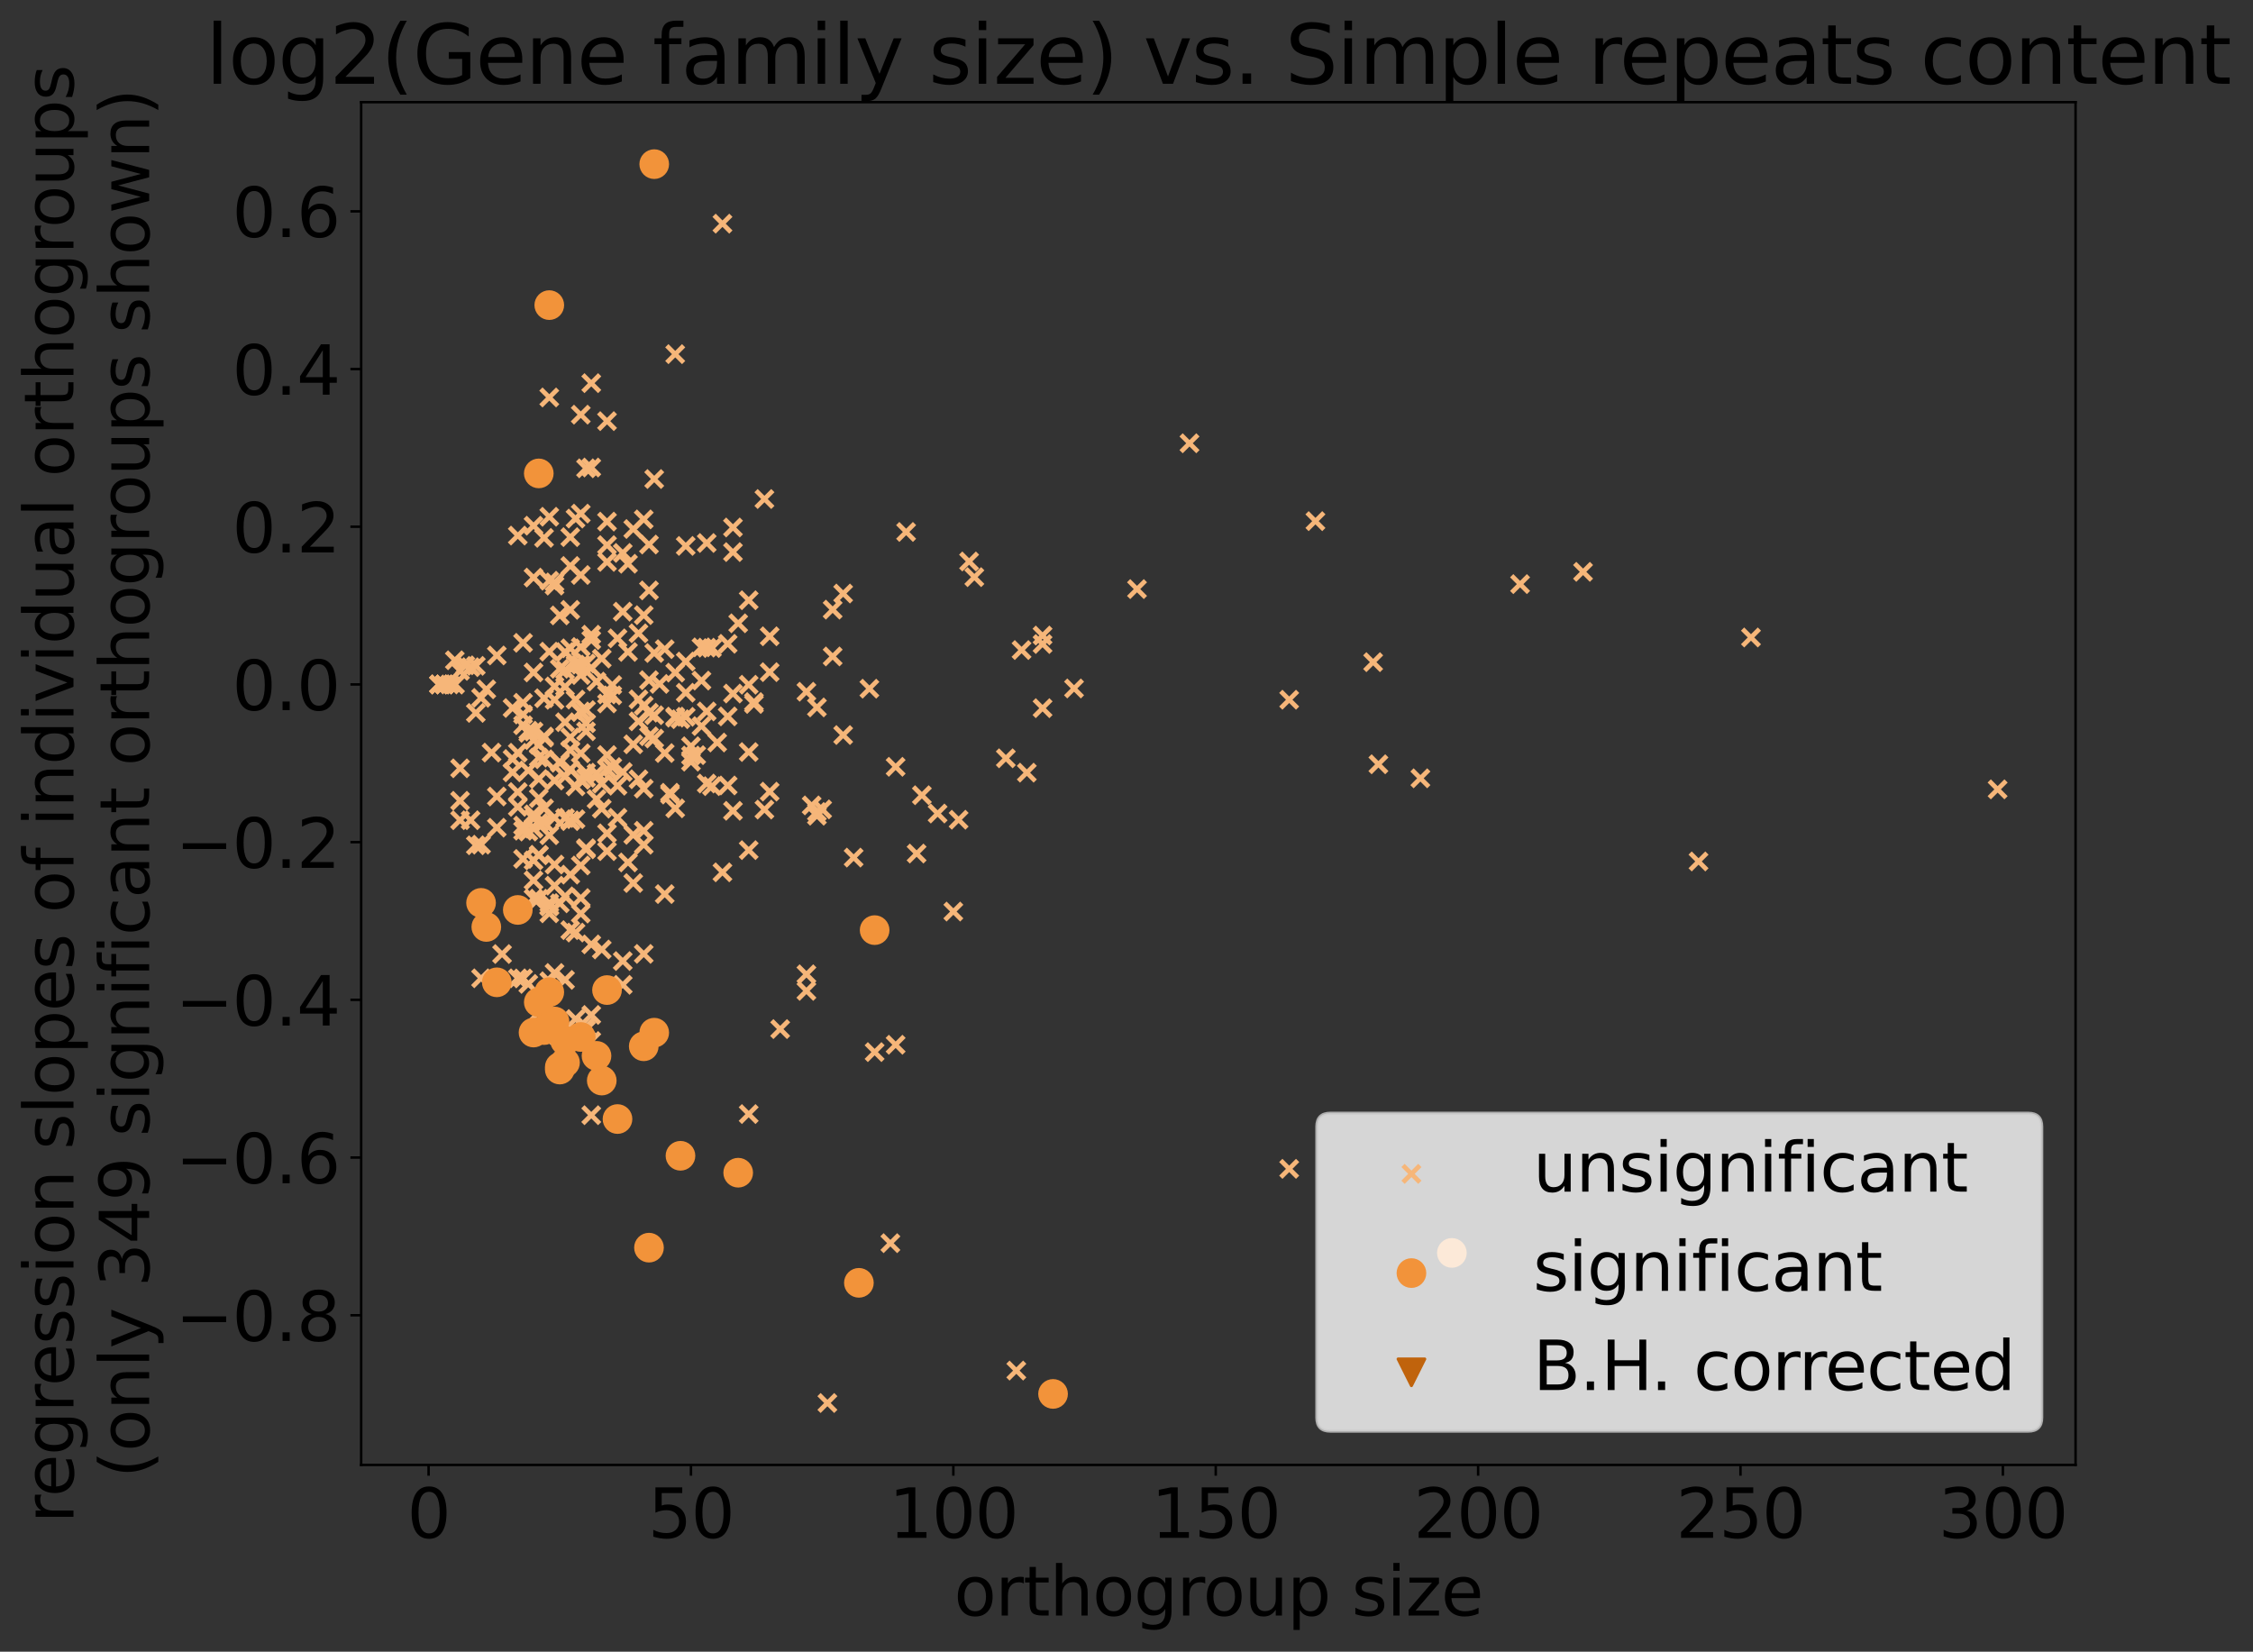 <?xml version="1.0" encoding="utf-8" standalone="no"?>
<!DOCTYPE svg PUBLIC "-//W3C//DTD SVG 1.1//EN"
  "http://www.w3.org/Graphics/SVG/1.1/DTD/svg11.dtd">
<svg xmlns:xlink="http://www.w3.org/1999/xlink" width="733.304pt" height="537.564pt" viewBox="0 0 733.304 537.564" xmlns="http://www.w3.org/2000/svg" version="1.1">
 <rect x="0" y="0" width="733.304" height="537.564" fill="#333333" stroke="none"/>
 <defs>
  <style type="text/css">*{stroke-linejoin: round; stroke-linecap: butt}</style>
 </defs>
 <g id="figure_1">
  <g id="patch_1">
   <path d="M 0 537.564 
L 733.304 537.564 
L 733.304 0 
L 0 0 
L 0 537.564 
z
" style="fill: none"/>
  </g>
  <g id="axes_1">
   <g id="patch_2">
    <path d="M 117.549 476.78 
L 675.549 476.78 
L 675.549 33.26 
L 117.549 33.26 
L 117.549 476.78 
z
" style="fill: none"/>
   </g>
   <g id="PathCollection_1">
    <defs>
     <path id="m21478a2b30" d="M -2.739 2.739 
L 2.739 -2.739 
M -2.739 -2.739 
L 2.739 2.739 
" style="stroke: #f6b679; stroke-width: 1.5"/>
    </defs>
    <g clip-path="url(#pfa772d8ae7)">
     <use xlink:href="#m21478a2b30" x="199.277" y="249.642" style="fill: #f6b679; stroke: #f6b679; stroke-width: 1.5"/>
     <use xlink:href="#m21478a2b30" x="190.737" y="215.924" style="fill: #f6b679; stroke: #f6b679; stroke-width: 1.5"/>
     <use xlink:href="#m21478a2b30" x="209.524" y="169.035" style="fill: #f6b679; stroke: #f6b679; stroke-width: 1.5"/>
     <use xlink:href="#m21478a2b30" x="245.392" y="229.119" style="fill: #f6b679; stroke: #f6b679; stroke-width: 1.5"/>
     <use xlink:href="#m21478a2b30" x="175.365" y="253.518" style="fill: #f6b679; stroke: #f6b679; stroke-width: 1.5"/>
     <use xlink:href="#m21478a2b30" x="310.296" y="296.672" style="fill: #f6b679; stroke: #f6b679; stroke-width: 1.5"/>
     <use xlink:href="#m21478a2b30" x="189.029" y="210.557" style="fill: #f6b679; stroke: #f6b679; stroke-width: 1.5"/>
     <use xlink:href="#m21478a2b30" x="209.524" y="200.206" style="fill: #f6b679; stroke: #f6b679; stroke-width: 1.5"/>
     <use xlink:href="#m21478a2b30" x="190.737" y="152.416" style="fill: #f6b679; stroke: #f6b679; stroke-width: 1.5"/>
     <use xlink:href="#m21478a2b30" x="197.569" y="226.021" style="fill: #f6b679; stroke: #f6b679; stroke-width: 1.5"/>
     <use xlink:href="#m21478a2b30" x="202.693" y="199.069" style="fill: #f6b679; stroke: #f6b679; stroke-width: 1.5"/>
     <use xlink:href="#m21478a2b30" x="171.949" y="270.644" style="fill: #f6b679; stroke: #f6b679; stroke-width: 1.5"/>
     <use xlink:href="#m21478a2b30" x="148.037" y="222.758" style="fill: #f6b679; stroke: #f6b679; stroke-width: 1.5"/>
     <use xlink:href="#m21478a2b30" x="192.445" y="208.328" style="fill: #f6b679; stroke: #f6b679; stroke-width: 1.5"/>
     <use xlink:href="#m21478a2b30" x="262.472" y="225.127" style="fill: #f6b679; stroke: #f6b679; stroke-width: 1.5"/>
     <use xlink:href="#m21478a2b30" x="189.029" y="134.955" style="fill: #f6b679; stroke: #f6b679; stroke-width: 1.5"/>
     <use xlink:href="#m21478a2b30" x="294.924" y="173.129" style="fill: #f6b679; stroke: #f6b679; stroke-width: 1.5"/>
     <use xlink:href="#m21478a2b30" x="178.781" y="297.255" style="fill: #f6b679; stroke: #f6b679; stroke-width: 1.5"/>
     <use xlink:href="#m21478a2b30" x="189.029" y="231.541" style="fill: #f6b679; stroke: #f6b679; stroke-width: 1.5"/>
     <use xlink:href="#m21478a2b30" x="192.445" y="124.702" style="fill: #f6b679; stroke: #f6b679; stroke-width: 1.5"/>
     <use xlink:href="#m21478a2b30" x="190.737" y="276.055" style="fill: #f6b679; stroke: #f6b679; stroke-width: 1.5"/>
     <use xlink:href="#m21478a2b30" x="175.365" y="278.187" style="fill: #f6b679; stroke: #f6b679; stroke-width: 1.5"/>
     <use xlink:href="#m21478a2b30" x="419.607" y="380.415" style="fill: #f6b679; stroke: #f6b679; stroke-width: 1.5"/>
     <use xlink:href="#m21478a2b30" x="180.489" y="281.375" style="fill: #f6b679; stroke: #f6b679; stroke-width: 1.5"/>
     <use xlink:href="#m21478a2b30" x="223.188" y="177.675" style="fill: #f6b679; stroke: #f6b679; stroke-width: 1.5"/>
     <use xlink:href="#m21478a2b30" x="144.621" y="222.758" style="fill: #f6b679; stroke: #f6b679; stroke-width: 1.5"/>
     <use xlink:href="#m21478a2b30" x="212.94" y="240.367" style="fill: #f6b679; stroke: #f6b679; stroke-width: 1.5"/>
     <use xlink:href="#m21478a2b30" x="199.277" y="226.314" style="fill: #f6b679; stroke: #f6b679; stroke-width: 1.5"/>
     <use xlink:href="#m21478a2b30" x="183.905" y="218.099" style="fill: #f6b679; stroke: #f6b679; stroke-width: 1.5"/>
     <use xlink:href="#m21478a2b30" x="144.621" y="222.758" style="fill: #f6b679; stroke: #f6b679; stroke-width: 1.5"/>
     <use xlink:href="#m21478a2b30" x="173.657" y="171.092" style="fill: #f6b679; stroke: #f6b679; stroke-width: 1.5"/>
     <use xlink:href="#m21478a2b30" x="170.241" y="268.686" style="fill: #f6b679; stroke: #f6b679; stroke-width: 1.5"/>
     <use xlink:href="#m21478a2b30" x="223.188" y="233.286" style="fill: #f6b679; stroke: #f6b679; stroke-width: 1.5"/>
     <use xlink:href="#m21478a2b30" x="170.241" y="318.433" style="fill: #f6b679; stroke: #f6b679; stroke-width: 1.5"/>
     <use xlink:href="#m21478a2b30" x="235.144" y="72.791" style="fill: #f6b679; stroke: #f6b679; stroke-width: 1.5"/>
     <use xlink:href="#m21478a2b30" x="185.613" y="244.154" style="fill: #f6b679; stroke: #f6b679; stroke-width: 1.5"/>
     <use xlink:href="#m21478a2b30" x="228.312" y="210.684" style="fill: #f6b679; stroke: #f6b679; stroke-width: 1.5"/>
     <use xlink:href="#m21478a2b30" x="170.241" y="270.362" style="fill: #f6b679; stroke: #f6b679; stroke-width: 1.5"/>
     <use xlink:href="#m21478a2b30" x="206.108" y="287.399" style="fill: #f6b679; stroke: #f6b679; stroke-width: 1.5"/>
     <use xlink:href="#m21478a2b30" x="185.613" y="239.992" style="fill: #f6b679; stroke: #f6b679; stroke-width: 1.5"/>
     <use xlink:href="#m21478a2b30" x="178.781" y="188.991" style="fill: #f6b679; stroke: #f6b679; stroke-width: 1.5"/>
     <use xlink:href="#m21478a2b30" x="148.037" y="214.887" style="fill: #f6b679; stroke: #f6b679; stroke-width: 1.5"/>
     <use xlink:href="#m21478a2b30" x="171.949" y="250.731" style="fill: #f6b679; stroke: #f6b679; stroke-width: 1.5"/>
     <use xlink:href="#m21478a2b30" x="178.781" y="293.904" style="fill: #f6b679; stroke: #f6b679; stroke-width: 1.5"/>
     <use xlink:href="#m21478a2b30" x="161.701" y="269.377" style="fill: #f6b679; stroke: #f6b679; stroke-width: 1.5"/>
     <use xlink:href="#m21478a2b30" x="183.905" y="291.714" style="fill: #f6b679; stroke: #f6b679; stroke-width: 1.5"/>
     <use xlink:href="#m21478a2b30" x="202.693" y="179.945" style="fill: #f6b679; stroke: #f6b679; stroke-width: 1.5"/>
     <use xlink:href="#m21478a2b30" x="173.657" y="286.513" style="fill: #f6b679; stroke: #f6b679; stroke-width: 1.5"/>
     <use xlink:href="#m21478a2b30" x="332.5" y="211.566" style="fill: #f6b679; stroke: #f6b679; stroke-width: 1.5"/>
     <use xlink:href="#m21478a2b30" x="192.445" y="307.356" style="fill: #f6b679; stroke: #f6b679; stroke-width: 1.5"/>
     <use xlink:href="#m21478a2b30" x="291.508" y="340.023" style="fill: #f6b679; stroke: #f6b679; stroke-width: 1.5"/>
     <use xlink:href="#m21478a2b30" x="183.905" y="235.048" style="fill: #f6b679; stroke: #f6b679; stroke-width: 1.5"/>
     <use xlink:href="#m21478a2b30" x="238.56" y="179.683" style="fill: #f6b679; stroke: #f6b679; stroke-width: 1.5"/>
     <use xlink:href="#m21478a2b30" x="175.365" y="259.773" style="fill: #f6b679; stroke: #f6b679; stroke-width: 1.5"/>
     <use xlink:href="#m21478a2b30" x="204.4" y="212.182" style="fill: #f6b679; stroke: #f6b679; stroke-width: 1.5"/>
     <use xlink:href="#m21478a2b30" x="170.241" y="228.718" style="fill: #f6b679; stroke: #f6b679; stroke-width: 1.5"/>
     <use xlink:href="#m21478a2b30" x="240.268" y="202.855" style="fill: #f6b679; stroke: #f6b679; stroke-width: 1.5"/>
     <use xlink:href="#m21478a2b30" x="180.489" y="266.094" style="fill: #f6b679; stroke: #f6b679; stroke-width: 1.5"/>
     <use xlink:href="#m21478a2b30" x="214.648" y="222.588" style="fill: #f6b679; stroke: #f6b679; stroke-width: 1.5"/>
     <use xlink:href="#m21478a2b30" x="161.701" y="213.32" style="fill: #f6b679; stroke: #f6b679; stroke-width: 1.5"/>
     <use xlink:href="#m21478a2b30" x="182.197" y="247.945" style="fill: #f6b679; stroke: #f6b679; stroke-width: 1.5"/>
     <use xlink:href="#m21478a2b30" x="312.004" y="266.787" style="fill: #f6b679; stroke: #f6b679; stroke-width: 1.5"/>
     <use xlink:href="#m21478a2b30" x="248.808" y="263.478" style="fill: #f6b679; stroke: #f6b679; stroke-width: 1.5"/>
     <use xlink:href="#m21478a2b30" x="190.737" y="231.116" style="fill: #f6b679; stroke: #f6b679; stroke-width: 1.5"/>
     <use xlink:href="#m21478a2b30" x="154.869" y="232.024" style="fill: #f6b679; stroke: #f6b679; stroke-width: 1.5"/>
     <use xlink:href="#m21478a2b30" x="250.516" y="218.756" style="fill: #f6b679; stroke: #f6b679; stroke-width: 1.5"/>
     <use xlink:href="#m21478a2b30" x="219.772" y="233.578" style="fill: #f6b679; stroke: #f6b679; stroke-width: 1.5"/>
     <use xlink:href="#m21478a2b30" x="515.254" y="186.108" style="fill: #f6b679; stroke: #f6b679; stroke-width: 1.5"/>
     <use xlink:href="#m21478a2b30" x="265.888" y="264.261" style="fill: #f6b679; stroke: #f6b679; stroke-width: 1.5"/>
     <use xlink:href="#m21478a2b30" x="265.888" y="265.485" style="fill: #f6b679; stroke: #f6b679; stroke-width: 1.5"/>
     <use xlink:href="#m21478a2b30" x="180.489" y="223.39" style="fill: #f6b679; stroke: #f6b679; stroke-width: 1.5"/>
     <use xlink:href="#m21478a2b30" x="178.781" y="129.352" style="fill: #f6b679; stroke: #f6b679; stroke-width: 1.5"/>
     <use xlink:href="#m21478a2b30" x="339.332" y="209.602" style="fill: #f6b679; stroke: #f6b679; stroke-width: 1.5"/>
     <use xlink:href="#m21478a2b30" x="173.657" y="265.034" style="fill: #f6b679; stroke: #f6b679; stroke-width: 1.5"/>
     <use xlink:href="#m21478a2b30" x="235.144" y="283.902" style="fill: #f6b679; stroke: #f6b679; stroke-width: 1.5"/>
     <use xlink:href="#m21478a2b30" x="190.737" y="238.01" style="fill: #f6b679; stroke: #f6b679; stroke-width: 1.5"/>
     <use xlink:href="#m21478a2b30" x="202.693" y="320.516" style="fill: #f6b679; stroke: #f6b679; stroke-width: 1.5"/>
     <use xlink:href="#m21478a2b30" x="156.577" y="227.118" style="fill: #f6b679; stroke: #f6b679; stroke-width: 1.5"/>
     <use xlink:href="#m21478a2b30" x="224.896" y="247.897" style="fill: #f6b679; stroke: #f6b679; stroke-width: 1.5"/>
     <use xlink:href="#m21478a2b30" x="370.075" y="191.725" style="fill: #f6b679; stroke: #f6b679; stroke-width: 1.5"/>
     <use xlink:href="#m21478a2b30" x="177.073" y="247.103" style="fill: #f6b679; stroke: #f6b679; stroke-width: 1.5"/>
     <use xlink:href="#m21478a2b30" x="269.304" y="456.62" style="fill: #f6b679; stroke: #f6b679; stroke-width: 1.5"/>
     <use xlink:href="#m21478a2b30" x="185.613" y="302.723" style="fill: #f6b679; stroke: #f6b679; stroke-width: 1.5"/>
     <use xlink:href="#m21478a2b30" x="211.232" y="221.354" style="fill: #f6b679; stroke: #f6b679; stroke-width: 1.5"/>
     <use xlink:href="#m21478a2b30" x="180.489" y="189.543" style="fill: #f6b679; stroke: #f6b679; stroke-width: 1.5"/>
     <use xlink:href="#m21478a2b30" x="274.428" y="239.222" style="fill: #f6b679; stroke: #f6b679; stroke-width: 1.5"/>
     <use xlink:href="#m21478a2b30" x="161.701" y="259.232" style="fill: #f6b679; stroke: #f6b679; stroke-width: 1.5"/>
     <use xlink:href="#m21478a2b30" x="262.472" y="322.492" style="fill: #f6b679; stroke: #f6b679; stroke-width: 1.5"/>
     <use xlink:href="#m21478a2b30" x="228.312" y="236.315" style="fill: #f6b679; stroke: #f6b679; stroke-width: 1.5"/>
     <use xlink:href="#m21478a2b30" x="197.569" y="228.948" style="fill: #f6b679; stroke: #f6b679; stroke-width: 1.5"/>
     <use xlink:href="#m21478a2b30" x="183.905" y="223.523" style="fill: #f6b679; stroke: #f6b679; stroke-width: 1.5"/>
     <use xlink:href="#m21478a2b30" x="185.613" y="266.993" style="fill: #f6b679; stroke: #f6b679; stroke-width: 1.5"/>
     <use xlink:href="#m21478a2b30" x="212.94" y="232.772" style="fill: #f6b679; stroke: #f6b679; stroke-width: 1.5"/>
     <use xlink:href="#m21478a2b30" x="462.307" y="253.305" style="fill: #f6b679; stroke: #f6b679; stroke-width: 1.5"/>
     <use xlink:href="#m21478a2b30" x="327.376" y="246.794" style="fill: #f6b679; stroke: #f6b679; stroke-width: 1.5"/>
     <use xlink:href="#m21478a2b30" x="230.02" y="210.783" style="fill: #f6b679; stroke: #f6b679; stroke-width: 1.5"/>
     <use xlink:href="#m21478a2b30" x="190.737" y="334.105" style="fill: #f6b679; stroke: #f6b679; stroke-width: 1.5"/>
     <use xlink:href="#m21478a2b30" x="183.905" y="212.208" style="fill: #f6b679; stroke: #f6b679; stroke-width: 1.5"/>
     <use xlink:href="#m21478a2b30" x="189.029" y="245.173" style="fill: #f6b679; stroke: #f6b679; stroke-width: 1.5"/>
     <use xlink:href="#m21478a2b30" x="187.321" y="216.304" style="fill: #f6b679; stroke: #f6b679; stroke-width: 1.5"/>
     <use xlink:href="#m21478a2b30" x="173.657" y="187.976" style="fill: #f6b679; stroke: #f6b679; stroke-width: 1.5"/>
     <use xlink:href="#m21478a2b30" x="197.569" y="177.413" style="fill: #f6b679; stroke: #f6b679; stroke-width: 1.5"/>
     <use xlink:href="#m21478a2b30" x="185.613" y="267.245" style="fill: #f6b679; stroke: #f6b679; stroke-width: 1.5"/>
     <use xlink:href="#m21478a2b30" x="185.613" y="184.193" style="fill: #f6b679; stroke: #f6b679; stroke-width: 1.5"/>
     <use xlink:href="#m21478a2b30" x="158.285" y="224.349" style="fill: #f6b679; stroke: #f6b679; stroke-width: 1.5"/>
     <use xlink:href="#m21478a2b30" x="216.356" y="211.277" style="fill: #f6b679; stroke: #f6b679; stroke-width: 1.5"/>
     <use xlink:href="#m21478a2b30" x="233.436" y="241.656" style="fill: #f6b679; stroke: #f6b679; stroke-width: 1.5"/>
     <use xlink:href="#m21478a2b30" x="218.064" y="258.601" style="fill: #f6b679; stroke: #f6b679; stroke-width: 1.5"/>
     <use xlink:href="#m21478a2b30" x="189.029" y="253.734" style="fill: #f6b679; stroke: #f6b679; stroke-width: 1.5"/>
     <use xlink:href="#m21478a2b30" x="330.792" y="446.067" style="fill: #f6b679; stroke: #f6b679; stroke-width: 1.5"/>
     <use xlink:href="#m21478a2b30" x="248.808" y="162.413" style="fill: #f6b679; stroke: #f6b679; stroke-width: 1.5"/>
     <use xlink:href="#m21478a2b30" x="173.657" y="240.883" style="fill: #f6b679; stroke: #f6b679; stroke-width: 1.5"/>
     <use xlink:href="#m21478a2b30" x="177.073" y="227.248" style="fill: #f6b679; stroke: #f6b679; stroke-width: 1.5"/>
     <use xlink:href="#m21478a2b30" x="207.816" y="206.11" style="fill: #f6b679; stroke: #f6b679; stroke-width: 1.5"/>
     <use xlink:href="#m21478a2b30" x="189.029" y="297.338" style="fill: #f6b679; stroke: #f6b679; stroke-width: 1.5"/>
     <use xlink:href="#m21478a2b30" x="182.197" y="293.993" style="fill: #f6b679; stroke: #f6b679; stroke-width: 1.5"/>
     <use xlink:href="#m21478a2b30" x="387.155" y="144.264" style="fill: #f6b679; stroke: #f6b679; stroke-width: 1.5"/>
     <use xlink:href="#m21478a2b30" x="173.657" y="238.071" style="fill: #f6b679; stroke: #f6b679; stroke-width: 1.5"/>
     <use xlink:href="#m21478a2b30" x="189.029" y="187.135" style="fill: #f6b679; stroke: #f6b679; stroke-width: 1.5"/>
     <use xlink:href="#m21478a2b30" x="265.888" y="230.233" style="fill: #f6b679; stroke: #f6b679; stroke-width: 1.5"/>
     <use xlink:href="#m21478a2b30" x="173.657" y="269.664" style="fill: #f6b679; stroke: #f6b679; stroke-width: 1.5"/>
     <use xlink:href="#m21478a2b30" x="569.91" y="207.469" style="fill: #f6b679; stroke: #f6b679; stroke-width: 1.5"/>
     <use xlink:href="#m21478a2b30" x="166.825" y="247.015" style="fill: #f6b679; stroke: #f6b679; stroke-width: 1.5"/>
     <use xlink:href="#m21478a2b30" x="180.489" y="288.247" style="fill: #f6b679; stroke: #f6b679; stroke-width: 1.5"/>
     <use xlink:href="#m21478a2b30" x="494.759" y="190.104" style="fill: #f6b679; stroke: #f6b679; stroke-width: 1.5"/>
     <use xlink:href="#m21478a2b30" x="187.321" y="331.651" style="fill: #f6b679; stroke: #f6b679; stroke-width: 1.5"/>
     <use xlink:href="#m21478a2b30" x="182.197" y="200.288" style="fill: #f6b679; stroke: #f6b679; stroke-width: 1.5"/>
     <use xlink:href="#m21478a2b30" x="190.737" y="235.398" style="fill: #f6b679; stroke: #f6b679; stroke-width: 1.5"/>
     <use xlink:href="#m21478a2b30" x="202.693" y="312.788" style="fill: #f6b679; stroke: #f6b679; stroke-width: 1.5"/>
     <use xlink:href="#m21478a2b30" x="192.445" y="338.806" style="fill: #f6b679; stroke: #f6b679; stroke-width: 1.5"/>
     <use xlink:href="#m21478a2b30" x="175.365" y="246.571" style="fill: #f6b679; stroke: #f6b679; stroke-width: 1.5"/>
     <use xlink:href="#m21478a2b30" x="264.18" y="262.122" style="fill: #f6b679; stroke: #f6b679; stroke-width: 1.5"/>
     <use xlink:href="#m21478a2b30" x="223.188" y="225.449" style="fill: #f6b679; stroke: #f6b679; stroke-width: 1.5"/>
     <use xlink:href="#m21478a2b30" x="305.172" y="264.77" style="fill: #f6b679; stroke: #f6b679; stroke-width: 1.5"/>
     <use xlink:href="#m21478a2b30" x="177.073" y="263.092" style="fill: #f6b679; stroke: #f6b679; stroke-width: 1.5"/>
     <use xlink:href="#m21478a2b30" x="226.604" y="245.77" style="fill: #f6b679; stroke: #f6b679; stroke-width: 1.5"/>
     <use xlink:href="#m21478a2b30" x="185.613" y="210.995" style="fill: #f6b679; stroke: #f6b679; stroke-width: 1.5"/>
     <use xlink:href="#m21478a2b30" x="262.472" y="317.092" style="fill: #f6b679; stroke: #f6b679; stroke-width: 1.5"/>
     <use xlink:href="#m21478a2b30" x="171.949" y="238.521" style="fill: #f6b679; stroke: #f6b679; stroke-width: 1.5"/>
     <use xlink:href="#m21478a2b30" x="154.869" y="216.708" style="fill: #f6b679; stroke: #f6b679; stroke-width: 1.5"/>
     <use xlink:href="#m21478a2b30" x="243.684" y="362.584" style="fill: #f6b679; stroke: #f6b679; stroke-width: 1.5"/>
     <use xlink:href="#m21478a2b30" x="175.365" y="329.466" style="fill: #f6b679; stroke: #f6b679; stroke-width: 1.5"/>
     <use xlink:href="#m21478a2b30" x="177.073" y="240.091" style="fill: #f6b679; stroke: #f6b679; stroke-width: 1.5"/>
     <use xlink:href="#m21478a2b30" x="219.772" y="233.219" style="fill: #f6b679; stroke: #f6b679; stroke-width: 1.5"/>
     <use xlink:href="#m21478a2b30" x="178.781" y="294.822" style="fill: #f6b679; stroke: #f6b679; stroke-width: 1.5"/>
     <use xlink:href="#m21478a2b30" x="197.569" y="169.764" style="fill: #f6b679; stroke: #f6b679; stroke-width: 1.5"/>
     <use xlink:href="#m21478a2b30" x="219.772" y="218.908" style="fill: #f6b679; stroke: #f6b679; stroke-width: 1.5"/>
     <use xlink:href="#m21478a2b30" x="148.037" y="222.758" style="fill: #f6b679; stroke: #f6b679; stroke-width: 1.5"/>
     <use xlink:href="#m21478a2b30" x="223.188" y="215.303" style="fill: #f6b679; stroke: #f6b679; stroke-width: 1.5"/>
     <use xlink:href="#m21478a2b30" x="219.772" y="263.076" style="fill: #f6b679; stroke: #f6b679; stroke-width: 1.5"/>
     <use xlink:href="#m21478a2b30" x="230.02" y="255.009" style="fill: #f6b679; stroke: #f6b679; stroke-width: 1.5"/>
     <use xlink:href="#m21478a2b30" x="168.533" y="174.307" style="fill: #f6b679; stroke: #f6b679; stroke-width: 1.5"/>
     <use xlink:href="#m21478a2b30" x="178.781" y="295.037" style="fill: #f6b679; stroke: #f6b679; stroke-width: 1.5"/>
     <use xlink:href="#m21478a2b30" x="189.029" y="231.752" style="fill: #f6b679; stroke: #f6b679; stroke-width: 1.5"/>
     <use xlink:href="#m21478a2b30" x="163.409" y="310.5" style="fill: #f6b679; stroke: #f6b679; stroke-width: 1.5"/>
     <use xlink:href="#m21478a2b30" x="171.949" y="237.802" style="fill: #f6b679; stroke: #f6b679; stroke-width: 1.5"/>
     <use xlink:href="#m21478a2b30" x="185.613" y="198.477" style="fill: #f6b679; stroke: #f6b679; stroke-width: 1.5"/>
     <use xlink:href="#m21478a2b30" x="224.896" y="242.868" style="fill: #f6b679; stroke: #f6b679; stroke-width: 1.5"/>
     <use xlink:href="#m21478a2b30" x="211.232" y="239.631" style="fill: #f6b679; stroke: #f6b679; stroke-width: 1.5"/>
     <use xlink:href="#m21478a2b30" x="271.012" y="213.642" style="fill: #f6b679; stroke: #f6b679; stroke-width: 1.5"/>
     <use xlink:href="#m21478a2b30" x="173.657" y="218.849" style="fill: #f6b679; stroke: #f6b679; stroke-width: 1.5"/>
     <use xlink:href="#m21478a2b30" x="173.657" y="280.03" style="fill: #f6b679; stroke: #f6b679; stroke-width: 1.5"/>
     <use xlink:href="#m21478a2b30" x="159.993" y="244.939" style="fill: #f6b679; stroke: #f6b679; stroke-width: 1.5"/>
     <use xlink:href="#m21478a2b30" x="236.852" y="209.532" style="fill: #f6b679; stroke: #f6b679; stroke-width: 1.5"/>
     <use xlink:href="#m21478a2b30" x="236.852" y="255.635" style="fill: #f6b679; stroke: #f6b679; stroke-width: 1.5"/>
     <use xlink:href="#m21478a2b30" x="428.147" y="169.609" style="fill: #f6b679; stroke: #f6b679; stroke-width: 1.5"/>
     <use xlink:href="#m21478a2b30" x="197.569" y="245.726" style="fill: #f6b679; stroke: #f6b679; stroke-width: 1.5"/>
     <use xlink:href="#m21478a2b30" x="175.365" y="267.833" style="fill: #f6b679; stroke: #f6b679; stroke-width: 1.5"/>
     <use xlink:href="#m21478a2b30" x="243.684" y="276.68" style="fill: #f6b679; stroke: #f6b679; stroke-width: 1.5"/>
     <use xlink:href="#m21478a2b30" x="197.569" y="182.887" style="fill: #f6b679; stroke: #f6b679; stroke-width: 1.5"/>
     <use xlink:href="#m21478a2b30" x="271.012" y="198.407" style="fill: #f6b679; stroke: #f6b679; stroke-width: 1.5"/>
     <use xlink:href="#m21478a2b30" x="187.321" y="255.935" style="fill: #f6b679; stroke: #f6b679; stroke-width: 1.5"/>
     <use xlink:href="#m21478a2b30" x="216.356" y="245.09" style="fill: #f6b679; stroke: #f6b679; stroke-width: 1.5"/>
     <use xlink:href="#m21478a2b30" x="151.453" y="216.534" style="fill: #f6b679; stroke: #f6b679; stroke-width: 1.5"/>
     <use xlink:href="#m21478a2b30" x="190.737" y="276.42" style="fill: #f6b679; stroke: #f6b679; stroke-width: 1.5"/>
     <use xlink:href="#m21478a2b30" x="216.356" y="290.984" style="fill: #f6b679; stroke: #f6b679; stroke-width: 1.5"/>
     <use xlink:href="#m21478a2b30" x="170.241" y="232.545" style="fill: #f6b679; stroke: #f6b679; stroke-width: 1.5"/>
     <use xlink:href="#m21478a2b30" x="195.861" y="263.19" style="fill: #f6b679; stroke: #f6b679; stroke-width: 1.5"/>
     <use xlink:href="#m21478a2b30" x="224.896" y="245.897" style="fill: #f6b679; stroke: #f6b679; stroke-width: 1.5"/>
     <use xlink:href="#m21478a2b30" x="250.516" y="257.642" style="fill: #f6b679; stroke: #f6b679; stroke-width: 1.5"/>
     <use xlink:href="#m21478a2b30" x="192.445" y="330.318" style="fill: #f6b679; stroke: #f6b679; stroke-width: 1.5"/>
     <use xlink:href="#m21478a2b30" x="194.153" y="251.684" style="fill: #f6b679; stroke: #f6b679; stroke-width: 1.5"/>
     <use xlink:href="#m21478a2b30" x="245.392" y="228.488" style="fill: #f6b679; stroke: #f6b679; stroke-width: 1.5"/>
     <use xlink:href="#m21478a2b30" x="197.569" y="277.027" style="fill: #f6b679; stroke: #f6b679; stroke-width: 1.5"/>
     <use xlink:href="#m21478a2b30" x="180.489" y="190.591" style="fill: #f6b679; stroke: #f6b679; stroke-width: 1.5"/>
     <use xlink:href="#m21478a2b30" x="178.781" y="168.18" style="fill: #f6b679; stroke: #f6b679; stroke-width: 1.5"/>
     <use xlink:href="#m21478a2b30" x="178.781" y="271.841" style="fill: #f6b679; stroke: #f6b679; stroke-width: 1.5"/>
     <use xlink:href="#m21478a2b30" x="154.869" y="275.106" style="fill: #f6b679; stroke: #f6b679; stroke-width: 1.5"/>
     <use xlink:href="#m21478a2b30" x="187.321" y="227.685" style="fill: #f6b679; stroke: #f6b679; stroke-width: 1.5"/>
     <use xlink:href="#m21478a2b30" x="149.745" y="218.338" style="fill: #f6b679; stroke: #f6b679; stroke-width: 1.5"/>
     <use xlink:href="#m21478a2b30" x="195.861" y="309.018" style="fill: #f6b679; stroke: #f6b679; stroke-width: 1.5"/>
     <use xlink:href="#m21478a2b30" x="236.852" y="233.159" style="fill: #f6b679; stroke: #f6b679; stroke-width: 1.5"/>
     <use xlink:href="#m21478a2b30" x="243.684" y="244.758" style="fill: #f6b679; stroke: #f6b679; stroke-width: 1.5"/>
     <use xlink:href="#m21478a2b30" x="206.108" y="242.243" style="fill: #f6b679; stroke: #f6b679; stroke-width: 1.5"/>
     <use xlink:href="#m21478a2b30" x="199.277" y="222.941" style="fill: #f6b679; stroke: #f6b679; stroke-width: 1.5"/>
     <use xlink:href="#m21478a2b30" x="650.186" y="256.902" style="fill: #f6b679; stroke: #f6b679; stroke-width: 1.5"/>
     <use xlink:href="#m21478a2b30" x="142.913" y="222.758" style="fill: #f6b679; stroke: #f6b679; stroke-width: 1.5"/>
     <use xlink:href="#m21478a2b30" x="156.577" y="318.395" style="fill: #f6b679; stroke: #f6b679; stroke-width: 1.5"/>
     <use xlink:href="#m21478a2b30" x="209.524" y="270.379" style="fill: #f6b679; stroke: #f6b679; stroke-width: 1.5"/>
     <use xlink:href="#m21478a2b30" x="177.073" y="336.869" style="fill: #f6b679; stroke: #f6b679; stroke-width: 1.5"/>
     <use xlink:href="#m21478a2b30" x="267.596" y="263.416" style="fill: #f6b679; stroke: #f6b679; stroke-width: 1.5"/>
     <use xlink:href="#m21478a2b30" x="195.861" y="255.034" style="fill: #f6b679; stroke: #f6b679; stroke-width: 1.5"/>
     <use xlink:href="#m21478a2b30" x="211.232" y="231.951" style="fill: #f6b679; stroke: #f6b679; stroke-width: 1.5"/>
     <use xlink:href="#m21478a2b30" x="289.8" y="404.602" style="fill: #f6b679; stroke: #f6b679; stroke-width: 1.5"/>
     <use xlink:href="#m21478a2b30" x="168.533" y="244.983" style="fill: #f6b679; stroke: #f6b679; stroke-width: 1.5"/>
     <use xlink:href="#m21478a2b30" x="300.048" y="258.81" style="fill: #f6b679; stroke: #f6b679; stroke-width: 1.5"/>
     <use xlink:href="#m21478a2b30" x="190.737" y="335.112" style="fill: #f6b679; stroke: #f6b679; stroke-width: 1.5"/>
     <use xlink:href="#m21478a2b30" x="349.58" y="224.064" style="fill: #f6b679; stroke: #f6b679; stroke-width: 1.5"/>
     <use xlink:href="#m21478a2b30" x="284.676" y="342.415" style="fill: #f6b679; stroke: #f6b679; stroke-width: 1.5"/>
     <use xlink:href="#m21478a2b30" x="189.029" y="216.314" style="fill: #f6b679; stroke: #f6b679; stroke-width: 1.5"/>
     <use xlink:href="#m21478a2b30" x="317.128" y="187.833" style="fill: #f6b679; stroke: #f6b679; stroke-width: 1.5"/>
     <use xlink:href="#m21478a2b30" x="142.913" y="222.758" style="fill: #f6b679; stroke: #f6b679; stroke-width: 1.5"/>
     <use xlink:href="#m21478a2b30" x="187.321" y="303.51" style="fill: #f6b679; stroke: #f6b679; stroke-width: 1.5"/>
     <use xlink:href="#m21478a2b30" x="185.613" y="250.461" style="fill: #f6b679; stroke: #f6b679; stroke-width: 1.5"/>
     <use xlink:href="#m21478a2b30" x="238.56" y="225.722" style="fill: #f6b679; stroke: #f6b679; stroke-width: 1.5"/>
     <use xlink:href="#m21478a2b30" x="228.312" y="221.504" style="fill: #f6b679; stroke: #f6b679; stroke-width: 1.5"/>
     <use xlink:href="#m21478a2b30" x="171.949" y="320.225" style="fill: #f6b679; stroke: #f6b679; stroke-width: 1.5"/>
     <use xlink:href="#m21478a2b30" x="207.816" y="234.767" style="fill: #f6b679; stroke: #f6b679; stroke-width: 1.5"/>
     <use xlink:href="#m21478a2b30" x="187.321" y="266.618" style="fill: #f6b679; stroke: #f6b679; stroke-width: 1.5"/>
     <use xlink:href="#m21478a2b30" x="206.108" y="172.174" style="fill: #f6b679; stroke: #f6b679; stroke-width: 1.5"/>
     <use xlink:href="#m21478a2b30" x="170.241" y="236.027" style="fill: #f6b679; stroke: #f6b679; stroke-width: 1.5"/>
     <use xlink:href="#m21478a2b30" x="448.643" y="248.737" style="fill: #f6b679; stroke: #f6b679; stroke-width: 1.5"/>
     <use xlink:href="#m21478a2b30" x="315.42" y="182.736" style="fill: #f6b679; stroke: #f6b679; stroke-width: 1.5"/>
     <use xlink:href="#m21478a2b30" x="149.745" y="266.945" style="fill: #f6b679; stroke: #f6b679; stroke-width: 1.5"/>
     <use xlink:href="#m21478a2b30" x="209.524" y="229.673" style="fill: #f6b679; stroke: #f6b679; stroke-width: 1.5"/>
     <use xlink:href="#m21478a2b30" x="189.029" y="167.164" style="fill: #f6b679; stroke: #f6b679; stroke-width: 1.5"/>
     <use xlink:href="#m21478a2b30" x="175.365" y="278.364" style="fill: #f6b679; stroke: #f6b679; stroke-width: 1.5"/>
     <use xlink:href="#m21478a2b30" x="182.197" y="217.667" style="fill: #f6b679; stroke: #f6b679; stroke-width: 1.5"/>
     <use xlink:href="#m21478a2b30" x="282.968" y="224.139" style="fill: #f6b679; stroke: #f6b679; stroke-width: 1.5"/>
     <use xlink:href="#m21478a2b30" x="204.4" y="183.48" style="fill: #f6b679; stroke: #f6b679; stroke-width: 1.5"/>
     <use xlink:href="#m21478a2b30" x="231.728" y="255.858" style="fill: #f6b679; stroke: #f6b679; stroke-width: 1.5"/>
     <use xlink:href="#m21478a2b30" x="177.073" y="267.714" style="fill: #f6b679; stroke: #f6b679; stroke-width: 1.5"/>
     <use xlink:href="#m21478a2b30" x="207.816" y="253.612" style="fill: #f6b679; stroke: #f6b679; stroke-width: 1.5"/>
     <use xlink:href="#m21478a2b30" x="170.241" y="209.21" style="fill: #f6b679; stroke: #f6b679; stroke-width: 1.5"/>
     <use xlink:href="#m21478a2b30" x="243.684" y="222.846" style="fill: #f6b679; stroke: #f6b679; stroke-width: 1.5"/>
     <use xlink:href="#m21478a2b30" x="221.48" y="234.07" style="fill: #f6b679; stroke: #f6b679; stroke-width: 1.5"/>
     <use xlink:href="#m21478a2b30" x="209.524" y="274.926" style="fill: #f6b679; stroke: #f6b679; stroke-width: 1.5"/>
     <use xlink:href="#m21478a2b30" x="175.365" y="242.405" style="fill: #f6b679; stroke: #f6b679; stroke-width: 1.5"/>
     <use xlink:href="#m21478a2b30" x="446.935" y="215.504" style="fill: #f6b679; stroke: #f6b679; stroke-width: 1.5"/>
     <use xlink:href="#m21478a2b30" x="177.073" y="239.701" style="fill: #f6b679; stroke: #f6b679; stroke-width: 1.5"/>
     <use xlink:href="#m21478a2b30" x="277.844" y="279.111" style="fill: #f6b679; stroke: #f6b679; stroke-width: 1.5"/>
     <use xlink:href="#m21478a2b30" x="212.94" y="155.905" style="fill: #f6b679; stroke: #f6b679; stroke-width: 1.5"/>
     <use xlink:href="#m21478a2b30" x="197.569" y="250.31" style="fill: #f6b679; stroke: #f6b679; stroke-width: 1.5"/>
     <use xlink:href="#m21478a2b30" x="180.489" y="254.022" style="fill: #f6b679; stroke: #f6b679; stroke-width: 1.5"/>
     <use xlink:href="#m21478a2b30" x="209.524" y="310.447" style="fill: #f6b679; stroke: #f6b679; stroke-width: 1.5"/>
     <use xlink:href="#m21478a2b30" x="419.607" y="227.73" style="fill: #f6b679; stroke: #f6b679; stroke-width: 1.5"/>
     <use xlink:href="#m21478a2b30" x="218.064" y="257.998" style="fill: #f6b679; stroke: #f6b679; stroke-width: 1.5"/>
     <use xlink:href="#m21478a2b30" x="211.232" y="177.224" style="fill: #f6b679; stroke: #f6b679; stroke-width: 1.5"/>
     <use xlink:href="#m21478a2b30" x="177.073" y="175.061" style="fill: #f6b679; stroke: #f6b679; stroke-width: 1.5"/>
     <use xlink:href="#m21478a2b30" x="142.913" y="222.758" style="fill: #f6b679; stroke: #f6b679; stroke-width: 1.5"/>
     <use xlink:href="#m21478a2b30" x="552.83" y="280.366" style="fill: #f6b679; stroke: #f6b679; stroke-width: 1.5"/>
     <use xlink:href="#m21478a2b30" x="192.445" y="206.557" style="fill: #f6b679; stroke: #f6b679; stroke-width: 1.5"/>
     <use xlink:href="#m21478a2b30" x="183.905" y="318.91" style="fill: #f6b679; stroke: #f6b679; stroke-width: 1.5"/>
     <use xlink:href="#m21478a2b30" x="230.02" y="231.545" style="fill: #f6b679; stroke: #f6b679; stroke-width: 1.5"/>
     <use xlink:href="#m21478a2b30" x="175.365" y="292.482" style="fill: #f6b679; stroke: #f6b679; stroke-width: 1.5"/>
     <use xlink:href="#m21478a2b30" x="170.241" y="279.539" style="fill: #f6b679; stroke: #f6b679; stroke-width: 1.5"/>
     <use xlink:href="#m21478a2b30" x="200.985" y="207.754" style="fill: #f6b679; stroke: #f6b679; stroke-width: 1.5"/>
     <use xlink:href="#m21478a2b30" x="339.332" y="206.841" style="fill: #f6b679; stroke: #f6b679; stroke-width: 1.5"/>
     <use xlink:href="#m21478a2b30" x="200.985" y="255.728" style="fill: #f6b679; stroke: #f6b679; stroke-width: 1.5"/>
     <use xlink:href="#m21478a2b30" x="144.621" y="222.758" style="fill: #f6b679; stroke: #f6b679; stroke-width: 1.5"/>
     <use xlink:href="#m21478a2b30" x="189.029" y="219.705" style="fill: #f6b679; stroke: #f6b679; stroke-width: 1.5"/>
     <use xlink:href="#m21478a2b30" x="238.56" y="263.884" style="fill: #f6b679; stroke: #f6b679; stroke-width: 1.5"/>
     <use xlink:href="#m21478a2b30" x="182.197" y="248.263" style="fill: #f6b679; stroke: #f6b679; stroke-width: 1.5"/>
     <use xlink:href="#m21478a2b30" x="194.153" y="260.071" style="fill: #f6b679; stroke: #f6b679; stroke-width: 1.5"/>
     <use xlink:href="#m21478a2b30" x="185.613" y="284.655" style="fill: #f6b679; stroke: #f6b679; stroke-width: 1.5"/>
     <use xlink:href="#m21478a2b30" x="189.029" y="281.677" style="fill: #f6b679; stroke: #f6b679; stroke-width: 1.5"/>
     <use xlink:href="#m21478a2b30" x="173.657" y="292.415" style="fill: #f6b679; stroke: #f6b679; stroke-width: 1.5"/>
     <use xlink:href="#m21478a2b30" x="207.816" y="227.605" style="fill: #f6b679; stroke: #f6b679; stroke-width: 1.5"/>
     <use xlink:href="#m21478a2b30" x="166.825" y="251.355" style="fill: #f6b679; stroke: #f6b679; stroke-width: 1.5"/>
     <use xlink:href="#m21478a2b30" x="156.577" y="274.906" style="fill: #f6b679; stroke: #f6b679; stroke-width: 1.5"/>
     <use xlink:href="#m21478a2b30" x="206.108" y="271.72" style="fill: #f6b679; stroke: #f6b679; stroke-width: 1.5"/>
     <use xlink:href="#m21478a2b30" x="149.745" y="250.052" style="fill: #f6b679; stroke: #f6b679; stroke-width: 1.5"/>
     <use xlink:href="#m21478a2b30" x="219.772" y="115.259" style="fill: #f6b679; stroke: #f6b679; stroke-width: 1.5"/>
     <use xlink:href="#m21478a2b30" x="175.365" y="326.252" style="fill: #f6b679; stroke: #f6b679; stroke-width: 1.5"/>
     <use xlink:href="#m21478a2b30" x="250.516" y="207.084" style="fill: #f6b679; stroke: #f6b679; stroke-width: 1.5"/>
     <use xlink:href="#m21478a2b30" x="238.56" y="171.674" style="fill: #f6b679; stroke: #f6b679; stroke-width: 1.5"/>
     <use xlink:href="#m21478a2b30" x="183.905" y="252.713" style="fill: #f6b679; stroke: #f6b679; stroke-width: 1.5"/>
     <use xlink:href="#m21478a2b30" x="178.781" y="319.345" style="fill: #f6b679; stroke: #f6b679; stroke-width: 1.5"/>
     <use xlink:href="#m21478a2b30" x="204.4" y="280.684" style="fill: #f6b679; stroke: #f6b679; stroke-width: 1.5"/>
     <use xlink:href="#m21478a2b30" x="192.445" y="362.947" style="fill: #f6b679; stroke: #f6b679; stroke-width: 1.5"/>
     <use xlink:href="#m21478a2b30" x="274.428" y="193.169" style="fill: #f6b679; stroke: #f6b679; stroke-width: 1.5"/>
     <use xlink:href="#m21478a2b30" x="187.321" y="168.773" style="fill: #f6b679; stroke: #f6b679; stroke-width: 1.5"/>
     <use xlink:href="#m21478a2b30" x="197.569" y="271.207" style="fill: #f6b679; stroke: #f6b679; stroke-width: 1.5"/>
     <use xlink:href="#m21478a2b30" x="194.153" y="221.824" style="fill: #f6b679; stroke: #f6b679; stroke-width: 1.5"/>
     <use xlink:href="#m21478a2b30" x="202.693" y="251.252" style="fill: #f6b679; stroke: #f6b679; stroke-width: 1.5"/>
     <use xlink:href="#m21478a2b30" x="183.905" y="266.242" style="fill: #f6b679; stroke: #f6b679; stroke-width: 1.5"/>
     <use xlink:href="#m21478a2b30" x="291.508" y="249.564" style="fill: #f6b679; stroke: #f6b679; stroke-width: 1.5"/>
     <use xlink:href="#m21478a2b30" x="211.232" y="192.144" style="fill: #f6b679; stroke: #f6b679; stroke-width: 1.5"/>
     <use xlink:href="#m21478a2b30" x="153.161" y="266.945" style="fill: #f6b679; stroke: #f6b679; stroke-width: 1.5"/>
     <use xlink:href="#m21478a2b30" x="243.684" y="195.35" style="fill: #f6b679; stroke: #f6b679; stroke-width: 1.5"/>
     <use xlink:href="#m21478a2b30" x="146.329" y="222.758" style="fill: #f6b679; stroke: #f6b679; stroke-width: 1.5"/>
     <use xlink:href="#m21478a2b30" x="190.737" y="253.168" style="fill: #f6b679; stroke: #f6b679; stroke-width: 1.5"/>
     <use xlink:href="#m21478a2b30" x="173.657" y="266.374" style="fill: #f6b679; stroke: #f6b679; stroke-width: 1.5"/>
     <use xlink:href="#m21478a2b30" x="166.825" y="230.426" style="fill: #f6b679; stroke: #f6b679; stroke-width: 1.5"/>
     <use xlink:href="#m21478a2b30" x="253.932" y="334.926" style="fill: #f6b679; stroke: #f6b679; stroke-width: 1.5"/>
     <use xlink:href="#m21478a2b30" x="190.737" y="251.461" style="fill: #f6b679; stroke: #f6b679; stroke-width: 1.5"/>
     <use xlink:href="#m21478a2b30" x="212.94" y="212.524" style="fill: #f6b679; stroke: #f6b679; stroke-width: 1.5"/>
     <use xlink:href="#m21478a2b30" x="192.445" y="217.347" style="fill: #f6b679; stroke: #f6b679; stroke-width: 1.5"/>
     <use xlink:href="#m21478a2b30" x="192.445" y="152.15" style="fill: #f6b679; stroke: #f6b679; stroke-width: 1.5"/>
     <use xlink:href="#m21478a2b30" x="178.781" y="212.085" style="fill: #f6b679; stroke: #f6b679; stroke-width: 1.5"/>
     <use xlink:href="#m21478a2b30" x="180.489" y="316.653" style="fill: #f6b679; stroke: #f6b679; stroke-width: 1.5"/>
     <use xlink:href="#m21478a2b30" x="189.029" y="292.271" style="fill: #f6b679; stroke: #f6b679; stroke-width: 1.5"/>
     <use xlink:href="#m21478a2b30" x="168.533" y="318.395" style="fill: #f6b679; stroke: #f6b679; stroke-width: 1.5"/>
     <use xlink:href="#m21478a2b30" x="298.34" y="277.795" style="fill: #f6b679; stroke: #f6b679; stroke-width: 1.5"/>
     <use xlink:href="#m21478a2b30" x="200.985" y="266.144" style="fill: #f6b679; stroke: #f6b679; stroke-width: 1.5"/>
     <use xlink:href="#m21478a2b30" x="168.533" y="262.609" style="fill: #f6b679; stroke: #f6b679; stroke-width: 1.5"/>
     <use xlink:href="#m21478a2b30" x="209.524" y="256.668" style="fill: #f6b679; stroke: #f6b679; stroke-width: 1.5"/>
     <use xlink:href="#m21478a2b30" x="334.208" y="251.464" style="fill: #f6b679; stroke: #f6b679; stroke-width: 1.5"/>
     <use xlink:href="#m21478a2b30" x="168.533" y="257.772" style="fill: #f6b679; stroke: #f6b679; stroke-width: 1.5"/>
     <use xlink:href="#m21478a2b30" x="230.02" y="176.721" style="fill: #f6b679; stroke: #f6b679; stroke-width: 1.5"/>
     <use xlink:href="#m21478a2b30" x="153.161" y="217.137" style="fill: #f6b679; stroke: #f6b679; stroke-width: 1.5"/>
     <use xlink:href="#m21478a2b30" x="185.613" y="174.812" style="fill: #f6b679; stroke: #f6b679; stroke-width: 1.5"/>
     <use xlink:href="#m21478a2b30" x="189.029" y="253.727" style="fill: #f6b679; stroke: #f6b679; stroke-width: 1.5"/>
     <use xlink:href="#m21478a2b30" x="149.745" y="260.614" style="fill: #f6b679; stroke: #f6b679; stroke-width: 1.5"/>
     <use xlink:href="#m21478a2b30" x="231.728" y="210.926" style="fill: #f6b679; stroke: #f6b679; stroke-width: 1.5"/>
     <use xlink:href="#m21478a2b30" x="339.332" y="230.481" style="fill: #f6b679; stroke: #f6b679; stroke-width: 1.5"/>
     <use xlink:href="#m21478a2b30" x="197.569" y="137.06" style="fill: #f6b679; stroke: #f6b679; stroke-width: 1.5"/>
     <use xlink:href="#m21478a2b30" x="195.861" y="214.331" style="fill: #f6b679; stroke: #f6b679; stroke-width: 1.5"/>
     <use xlink:href="#m21478a2b30" x="180.489" y="227.762" style="fill: #f6b679; stroke: #f6b679; stroke-width: 1.5"/>
    </g>
   </g>
   <g id="PathCollection_2">
    <defs>
     <path id="m6a15cbb9d9" d="M 0 4.33 
C 1.148 4.33 2.25 3.874 3.062 3.062 
C 3.874 2.25 4.33 1.148 4.33 0 
C 4.33 -1.148 3.874 -2.25 3.062 -3.062 
C 2.25 -3.874 1.148 -4.33 0 -4.33 
C -1.148 -4.33 -2.25 -3.874 -3.062 -3.062 
C -3.874 -2.25 -4.33 -1.148 -4.33 0 
C -4.33 1.148 -3.874 2.25 -3.062 3.062 
C -2.25 3.874 -1.148 4.33 0 4.33 
z
" style="stroke: #f2933a"/>
    </defs>
    <g clip-path="url(#pfa772d8ae7)">
     <use xlink:href="#m6a15cbb9d9" x="158.285" y="301.688" style="fill: #f2933a; stroke: #f2933a"/>
     <use xlink:href="#m6a15cbb9d9" x="211.232" y="406.06" style="fill: #f2933a; stroke: #f2933a"/>
     <use xlink:href="#m6a15cbb9d9" x="156.577" y="293.846" style="fill: #f2933a; stroke: #f2933a"/>
     <use xlink:href="#m6a15cbb9d9" x="168.533" y="296.15" style="fill: #f2933a; stroke: #f2933a"/>
     <use xlink:href="#m6a15cbb9d9" x="189.029" y="337.493" style="fill: #f2933a; stroke: #f2933a"/>
     <use xlink:href="#m6a15cbb9d9" x="240.268" y="381.667" style="fill: #f2933a; stroke: #f2933a"/>
     <use xlink:href="#m6a15cbb9d9" x="175.365" y="154.073" style="fill: #f2933a; stroke: #f2933a"/>
     <use xlink:href="#m6a15cbb9d9" x="195.861" y="351.681" style="fill: #f2933a; stroke: #f2933a"/>
     <use xlink:href="#m6a15cbb9d9" x="279.552" y="417.508" style="fill: #f2933a; stroke: #f2933a"/>
     <use xlink:href="#m6a15cbb9d9" x="197.569" y="322.227" style="fill: #f2933a; stroke: #f2933a"/>
     <use xlink:href="#m6a15cbb9d9" x="209.524" y="340.524" style="fill: #f2933a; stroke: #f2933a"/>
     <use xlink:href="#m6a15cbb9d9" x="212.94" y="336.096" style="fill: #f2933a; stroke: #f2933a"/>
     <use xlink:href="#m6a15cbb9d9" x="284.676" y="302.716" style="fill: #f2933a; stroke: #f2933a"/>
     <use xlink:href="#m6a15cbb9d9" x="178.781" y="99.301" style="fill: #f2933a; stroke: #f2933a"/>
     <use xlink:href="#m6a15cbb9d9" x="182.197" y="348.096" style="fill: #f2933a; stroke: #f2933a"/>
     <use xlink:href="#m6a15cbb9d9" x="182.197" y="347.282" style="fill: #f2933a; stroke: #f2933a"/>
     <use xlink:href="#m6a15cbb9d9" x="342.748" y="453.665" style="fill: #f2933a; stroke: #f2933a"/>
     <use xlink:href="#m6a15cbb9d9" x="194.153" y="343.637" style="fill: #f2933a; stroke: #f2933a"/>
     <use xlink:href="#m6a15cbb9d9" x="178.781" y="322.902" style="fill: #f2933a; stroke: #f2933a"/>
     <use xlink:href="#m6a15cbb9d9" x="173.657" y="336.051" style="fill: #f2933a; stroke: #f2933a"/>
     <use xlink:href="#m6a15cbb9d9" x="200.985" y="364.202" style="fill: #f2933a; stroke: #f2933a"/>
     <use xlink:href="#m6a15cbb9d9" x="175.365" y="326.19" style="fill: #f2933a; stroke: #f2933a"/>
     <use xlink:href="#m6a15cbb9d9" x="180.489" y="332.447" style="fill: #f2933a; stroke: #f2933a"/>
     <use xlink:href="#m6a15cbb9d9" x="221.48" y="376.157" style="fill: #f2933a; stroke: #f2933a"/>
     <use xlink:href="#m6a15cbb9d9" x="161.701" y="319.703" style="fill: #f2933a; stroke: #f2933a"/>
     <use xlink:href="#m6a15cbb9d9" x="472.555" y="407.769" style="fill: #f2933a; stroke: #f2933a"/>
     <use xlink:href="#m6a15cbb9d9" x="183.905" y="345.822" style="fill: #f2933a; stroke: #f2933a"/>
     <use xlink:href="#m6a15cbb9d9" x="183.905" y="338.71" style="fill: #f2933a; stroke: #f2933a"/>
     <use xlink:href="#m6a15cbb9d9" x="177.073" y="335.251" style="fill: #f2933a; stroke: #f2933a"/>
     <use xlink:href="#m6a15cbb9d9" x="212.94" y="53.42" style="fill: #f2933a; stroke: #f2933a"/>
    </g>
   </g>
   <g id="PathCollection_3"/>
   <g id="matplotlib.axis_1">
    <g id="xtick_1">
     <g id="line2d_1">
      <defs>
       <path id="m2bd1aa3384" d="M 0 0 
L 0 3.5 
" style="stroke: #000000; stroke-width: 0.8"/>
      </defs>
      <g>
       <use xlink:href="#m2bd1aa3384" x="139.497" y="476.78" style="stroke: #000000; stroke-width: 0.8"/>
      </g>
     </g>
     <g id="text_1">
      <!-- 0 -->
      <g transform="translate(132.498 500.496) scale(0.22 -0.22)">
       <defs>
        <path id="DejaVuSans-30" d="M 2034 4250 
Q 1547 4250 1301 3770 
Q 1056 3291 1056 2328 
Q 1056 1369 1301 889 
Q 1547 409 2034 409 
Q 2525 409 2770 889 
Q 3016 1369 3016 2328 
Q 3016 3291 2770 3770 
Q 2525 4250 2034 4250 
z
M 2034 4750 
Q 2819 4750 3233 4129 
Q 3647 3509 3647 2328 
Q 3647 1150 3233 529 
Q 2819 -91 2034 -91 
Q 1250 -91 836 529 
Q 422 1150 422 2328 
Q 422 3509 836 4129 
Q 1250 4750 2034 4750 
z
" transform="scale(0.016)"/>
       </defs>
       <use xlink:href="#DejaVuSans-30"/>
      </g>
     </g>
    </g>
    <g id="xtick_2">
     <g id="line2d_2">
      <g>
       <use xlink:href="#m2bd1aa3384" x="224.896" y="476.78" style="stroke: #000000; stroke-width: 0.8"/>
      </g>
     </g>
     <g id="text_2">
      <!-- 50 -->
      <g transform="translate(210.899 500.496) scale(0.22 -0.22)">
       <defs>
        <path id="DejaVuSans-35" d="M 691 4666 
L 3169 4666 
L 3169 4134 
L 1269 4134 
L 1269 2991 
Q 1406 3038 1543 3061 
Q 1681 3084 1819 3084 
Q 2600 3084 3056 2656 
Q 3513 2228 3513 1497 
Q 3513 744 3044 326 
Q 2575 -91 1722 -91 
Q 1428 -91 1123 -41 
Q 819 9 494 109 
L 494 744 
Q 775 591 1075 516 
Q 1375 441 1709 441 
Q 2250 441 2565 725 
Q 2881 1009 2881 1497 
Q 2881 1984 2565 2268 
Q 2250 2553 1709 2553 
Q 1456 2553 1204 2497 
Q 953 2441 691 2322 
L 691 4666 
z
" transform="scale(0.016)"/>
       </defs>
       <use xlink:href="#DejaVuSans-35"/>
       <use xlink:href="#DejaVuSans-30" x="63.623"/>
      </g>
     </g>
    </g>
    <g id="xtick_3">
     <g id="line2d_3">
      <g>
       <use xlink:href="#m2bd1aa3384" x="310.296" y="476.78" style="stroke: #000000; stroke-width: 0.8"/>
      </g>
     </g>
     <g id="text_3">
      <!-- 100 -->
      <g transform="translate(289.3 500.496) scale(0.22 -0.22)">
       <defs>
        <path id="DejaVuSans-31" d="M 794 531 
L 1825 531 
L 1825 4091 
L 703 3866 
L 703 4441 
L 1819 4666 
L 2450 4666 
L 2450 531 
L 3481 531 
L 3481 0 
L 794 0 
L 794 531 
z
" transform="scale(0.016)"/>
       </defs>
       <use xlink:href="#DejaVuSans-31"/>
       <use xlink:href="#DejaVuSans-30" x="63.623"/>
       <use xlink:href="#DejaVuSans-30" x="127.246"/>
      </g>
     </g>
    </g>
    <g id="xtick_4">
     <g id="line2d_4">
      <g>
       <use xlink:href="#m2bd1aa3384" x="395.695" y="476.78" style="stroke: #000000; stroke-width: 0.8"/>
      </g>
     </g>
     <g id="text_4">
      <!-- 150 -->
      <g transform="translate(374.699 500.496) scale(0.22 -0.22)">
       <use xlink:href="#DejaVuSans-31"/>
       <use xlink:href="#DejaVuSans-35" x="63.623"/>
       <use xlink:href="#DejaVuSans-30" x="127.246"/>
      </g>
     </g>
    </g>
    <g id="xtick_5">
     <g id="line2d_5">
      <g>
       <use xlink:href="#m2bd1aa3384" x="481.095" y="476.78" style="stroke: #000000; stroke-width: 0.8"/>
      </g>
     </g>
     <g id="text_5">
      <!-- 200 -->
      <g transform="translate(460.098 500.496) scale(0.22 -0.22)">
       <defs>
        <path id="DejaVuSans-32" d="M 1228 531 
L 3431 531 
L 3431 0 
L 469 0 
L 469 531 
Q 828 903 1448 1529 
Q 2069 2156 2228 2338 
Q 2531 2678 2651 2914 
Q 2772 3150 2772 3378 
Q 2772 3750 2511 3984 
Q 2250 4219 1831 4219 
Q 1534 4219 1204 4116 
Q 875 4013 500 3803 
L 500 4441 
Q 881 4594 1212 4672 
Q 1544 4750 1819 4750 
Q 2544 4750 2975 4387 
Q 3406 4025 3406 3419 
Q 3406 3131 3298 2873 
Q 3191 2616 2906 2266 
Q 2828 2175 2409 1742 
Q 1991 1309 1228 531 
z
" transform="scale(0.016)"/>
       </defs>
       <use xlink:href="#DejaVuSans-32"/>
       <use xlink:href="#DejaVuSans-30" x="63.623"/>
       <use xlink:href="#DejaVuSans-30" x="127.246"/>
      </g>
     </g>
    </g>
    <g id="xtick_6">
     <g id="line2d_6">
      <g>
       <use xlink:href="#m2bd1aa3384" x="566.494" y="476.78" style="stroke: #000000; stroke-width: 0.8"/>
      </g>
     </g>
     <g id="text_6">
      <!-- 250 -->
      <g transform="translate(545.498 500.496) scale(0.22 -0.22)">
       <use xlink:href="#DejaVuSans-32"/>
       <use xlink:href="#DejaVuSans-35" x="63.623"/>
       <use xlink:href="#DejaVuSans-30" x="127.246"/>
      </g>
     </g>
    </g>
    <g id="xtick_7">
     <g id="line2d_7">
      <g>
       <use xlink:href="#m2bd1aa3384" x="651.894" y="476.78" style="stroke: #000000; stroke-width: 0.8"/>
      </g>
     </g>
     <g id="text_7">
      <!-- 300 -->
      <g transform="translate(630.897 500.496) scale(0.22 -0.22)">
       <defs>
        <path id="DejaVuSans-33" d="M 2597 2516 
Q 3050 2419 3304 2112 
Q 3559 1806 3559 1356 
Q 3559 666 3084 287 
Q 2609 -91 1734 -91 
Q 1441 -91 1130 -33 
Q 819 25 488 141 
L 488 750 
Q 750 597 1062 519 
Q 1375 441 1716 441 
Q 2309 441 2620 675 
Q 2931 909 2931 1356 
Q 2931 1769 2642 2001 
Q 2353 2234 1838 2234 
L 1294 2234 
L 1294 2753 
L 1863 2753 
Q 2328 2753 2575 2939 
Q 2822 3125 2822 3475 
Q 2822 3834 2567 4026 
Q 2313 4219 1838 4219 
Q 1578 4219 1281 4162 
Q 984 4106 628 3988 
L 628 4550 
Q 988 4650 1302 4700 
Q 1616 4750 1894 4750 
Q 2613 4750 3031 4423 
Q 3450 4097 3450 3541 
Q 3450 3153 3228 2886 
Q 3006 2619 2597 2516 
z
" transform="scale(0.016)"/>
       </defs>
       <use xlink:href="#DejaVuSans-33"/>
       <use xlink:href="#DejaVuSans-30" x="63.623"/>
       <use xlink:href="#DejaVuSans-30" x="127.246"/>
      </g>
     </g>
    </g>
    <g id="text_8">
     <!-- orthogroup size -->
     <g transform="translate(310.515 525.788) scale(0.22 -0.22)">
      <defs>
       <path id="DejaVuSans-6f" d="M 1959 3097 
Q 1497 3097 1228 2736 
Q 959 2375 959 1747 
Q 959 1119 1226 758 
Q 1494 397 1959 397 
Q 2419 397 2687 759 
Q 2956 1122 2956 1747 
Q 2956 2369 2687 2733 
Q 2419 3097 1959 3097 
z
M 1959 3584 
Q 2709 3584 3137 3096 
Q 3566 2609 3566 1747 
Q 3566 888 3137 398 
Q 2709 -91 1959 -91 
Q 1206 -91 779 398 
Q 353 888 353 1747 
Q 353 2609 779 3096 
Q 1206 3584 1959 3584 
z
" transform="scale(0.016)"/>
       <path id="DejaVuSans-72" d="M 2631 2963 
Q 2534 3019 2420 3045 
Q 2306 3072 2169 3072 
Q 1681 3072 1420 2755 
Q 1159 2438 1159 1844 
L 1159 0 
L 581 0 
L 581 3500 
L 1159 3500 
L 1159 2956 
Q 1341 3275 1631 3429 
Q 1922 3584 2338 3584 
Q 2397 3584 2469 3576 
Q 2541 3569 2628 3553 
L 2631 2963 
z
" transform="scale(0.016)"/>
       <path id="DejaVuSans-74" d="M 1172 4494 
L 1172 3500 
L 2356 3500 
L 2356 3053 
L 1172 3053 
L 1172 1153 
Q 1172 725 1289 603 
Q 1406 481 1766 481 
L 2356 481 
L 2356 0 
L 1766 0 
Q 1100 0 847 248 
Q 594 497 594 1153 
L 594 3053 
L 172 3053 
L 172 3500 
L 594 3500 
L 594 4494 
L 1172 4494 
z
" transform="scale(0.016)"/>
       <path id="DejaVuSans-68" d="M 3513 2113 
L 3513 0 
L 2938 0 
L 2938 2094 
Q 2938 2591 2744 2837 
Q 2550 3084 2163 3084 
Q 1697 3084 1428 2787 
Q 1159 2491 1159 1978 
L 1159 0 
L 581 0 
L 581 4863 
L 1159 4863 
L 1159 2956 
Q 1366 3272 1645 3428 
Q 1925 3584 2291 3584 
Q 2894 3584 3203 3211 
Q 3513 2838 3513 2113 
z
" transform="scale(0.016)"/>
       <path id="DejaVuSans-67" d="M 2906 1791 
Q 2906 2416 2648 2759 
Q 2391 3103 1925 3103 
Q 1463 3103 1205 2759 
Q 947 2416 947 1791 
Q 947 1169 1205 825 
Q 1463 481 1925 481 
Q 2391 481 2648 825 
Q 2906 1169 2906 1791 
z
M 3481 434 
Q 3481 -459 3084 -895 
Q 2688 -1331 1869 -1331 
Q 1566 -1331 1297 -1286 
Q 1028 -1241 775 -1147 
L 775 -588 
Q 1028 -725 1275 -790 
Q 1522 -856 1778 -856 
Q 2344 -856 2625 -561 
Q 2906 -266 2906 331 
L 2906 616 
Q 2728 306 2450 153 
Q 2172 0 1784 0 
Q 1141 0 747 490 
Q 353 981 353 1791 
Q 353 2603 747 3093 
Q 1141 3584 1784 3584 
Q 2172 3584 2450 3431 
Q 2728 3278 2906 2969 
L 2906 3500 
L 3481 3500 
L 3481 434 
z
" transform="scale(0.016)"/>
       <path id="DejaVuSans-75" d="M 544 1381 
L 544 3500 
L 1119 3500 
L 1119 1403 
Q 1119 906 1312 657 
Q 1506 409 1894 409 
Q 2359 409 2629 706 
Q 2900 1003 2900 1516 
L 2900 3500 
L 3475 3500 
L 3475 0 
L 2900 0 
L 2900 538 
Q 2691 219 2414 64 
Q 2138 -91 1772 -91 
Q 1169 -91 856 284 
Q 544 659 544 1381 
z
M 1991 3584 
L 1991 3584 
z
" transform="scale(0.016)"/>
       <path id="DejaVuSans-70" d="M 1159 525 
L 1159 -1331 
L 581 -1331 
L 581 3500 
L 1159 3500 
L 1159 2969 
Q 1341 3281 1617 3432 
Q 1894 3584 2278 3584 
Q 2916 3584 3314 3078 
Q 3713 2572 3713 1747 
Q 3713 922 3314 415 
Q 2916 -91 2278 -91 
Q 1894 -91 1617 61 
Q 1341 213 1159 525 
z
M 3116 1747 
Q 3116 2381 2855 2742 
Q 2594 3103 2138 3103 
Q 1681 3103 1420 2742 
Q 1159 2381 1159 1747 
Q 1159 1113 1420 752 
Q 1681 391 2138 391 
Q 2594 391 2855 752 
Q 3116 1113 3116 1747 
z
" transform="scale(0.016)"/>
       <path id="DejaVuSans-20" transform="scale(0.016)"/>
       <path id="DejaVuSans-73" d="M 2834 3397 
L 2834 2853 
Q 2591 2978 2328 3040 
Q 2066 3103 1784 3103 
Q 1356 3103 1142 2972 
Q 928 2841 928 2578 
Q 928 2378 1081 2264 
Q 1234 2150 1697 2047 
L 1894 2003 
Q 2506 1872 2764 1633 
Q 3022 1394 3022 966 
Q 3022 478 2636 193 
Q 2250 -91 1575 -91 
Q 1294 -91 989 -36 
Q 684 19 347 128 
L 347 722 
Q 666 556 975 473 
Q 1284 391 1588 391 
Q 1994 391 2212 530 
Q 2431 669 2431 922 
Q 2431 1156 2273 1281 
Q 2116 1406 1581 1522 
L 1381 1569 
Q 847 1681 609 1914 
Q 372 2147 372 2553 
Q 372 3047 722 3315 
Q 1072 3584 1716 3584 
Q 2034 3584 2315 3537 
Q 2597 3491 2834 3397 
z
" transform="scale(0.016)"/>
       <path id="DejaVuSans-69" d="M 603 3500 
L 1178 3500 
L 1178 0 
L 603 0 
L 603 3500 
z
M 603 4863 
L 1178 4863 
L 1178 4134 
L 603 4134 
L 603 4863 
z
" transform="scale(0.016)"/>
       <path id="DejaVuSans-7a" d="M 353 3500 
L 3084 3500 
L 3084 2975 
L 922 459 
L 3084 459 
L 3084 0 
L 275 0 
L 275 525 
L 2438 3041 
L 353 3041 
L 353 3500 
z
" transform="scale(0.016)"/>
       <path id="DejaVuSans-65" d="M 3597 1894 
L 3597 1613 
L 953 1613 
Q 991 1019 1311 708 
Q 1631 397 2203 397 
Q 2534 397 2845 478 
Q 3156 559 3463 722 
L 3463 178 
Q 3153 47 2828 -22 
Q 2503 -91 2169 -91 
Q 1331 -91 842 396 
Q 353 884 353 1716 
Q 353 2575 817 3079 
Q 1281 3584 2069 3584 
Q 2775 3584 3186 3129 
Q 3597 2675 3597 1894 
z
M 3022 2063 
Q 3016 2534 2758 2815 
Q 2500 3097 2075 3097 
Q 1594 3097 1305 2825 
Q 1016 2553 972 2059 
L 3022 2063 
z
" transform="scale(0.016)"/>
      </defs>
      <use xlink:href="#DejaVuSans-6f"/>
      <use xlink:href="#DejaVuSans-72" x="61.182"/>
      <use xlink:href="#DejaVuSans-74" x="102.295"/>
      <use xlink:href="#DejaVuSans-68" x="141.504"/>
      <use xlink:href="#DejaVuSans-6f" x="204.883"/>
      <use xlink:href="#DejaVuSans-67" x="266.064"/>
      <use xlink:href="#DejaVuSans-72" x="329.541"/>
      <use xlink:href="#DejaVuSans-6f" x="368.404"/>
      <use xlink:href="#DejaVuSans-75" x="429.586"/>
      <use xlink:href="#DejaVuSans-70" x="492.965"/>
      <use xlink:href="#DejaVuSans-20" x="556.441"/>
      <use xlink:href="#DejaVuSans-73" x="588.229"/>
      <use xlink:href="#DejaVuSans-69" x="640.328"/>
      <use xlink:href="#DejaVuSans-7a" x="668.111"/>
      <use xlink:href="#DejaVuSans-65" x="720.602"/>
     </g>
    </g>
   </g>
   <g id="matplotlib.axis_2">
    <g id="ytick_1">
     <g id="line2d_8">
      <defs>
       <path id="mdb25f166d0" d="M 0 0 
L -3.5 0 
" style="stroke: #000000; stroke-width: 0.8"/>
      </defs>
      <g>
       <use xlink:href="#mdb25f166d0" x="117.549" y="428.06" style="stroke: #000000; stroke-width: 0.8"/>
      </g>
     </g>
     <g id="text_9">
      <!-- −0.8 -->
      <g transform="translate(57.127 436.418) scale(0.22 -0.22)">
       <defs>
        <path id="DejaVuSans-2212" d="M 678 2272 
L 4684 2272 
L 4684 1741 
L 678 1741 
L 678 2272 
z
" transform="scale(0.016)"/>
        <path id="DejaVuSans-2e" d="M 684 794 
L 1344 794 
L 1344 0 
L 684 0 
L 684 794 
z
" transform="scale(0.016)"/>
        <path id="DejaVuSans-38" d="M 2034 2216 
Q 1584 2216 1326 1975 
Q 1069 1734 1069 1313 
Q 1069 891 1326 650 
Q 1584 409 2034 409 
Q 2484 409 2743 651 
Q 3003 894 3003 1313 
Q 3003 1734 2745 1975 
Q 2488 2216 2034 2216 
z
M 1403 2484 
Q 997 2584 770 2862 
Q 544 3141 544 3541 
Q 544 4100 942 4425 
Q 1341 4750 2034 4750 
Q 2731 4750 3128 4425 
Q 3525 4100 3525 3541 
Q 3525 3141 3298 2862 
Q 3072 2584 2669 2484 
Q 3125 2378 3379 2068 
Q 3634 1759 3634 1313 
Q 3634 634 3220 271 
Q 2806 -91 2034 -91 
Q 1263 -91 848 271 
Q 434 634 434 1313 
Q 434 1759 690 2068 
Q 947 2378 1403 2484 
z
M 1172 3481 
Q 1172 3119 1398 2916 
Q 1625 2713 2034 2713 
Q 2441 2713 2670 2916 
Q 2900 3119 2900 3481 
Q 2900 3844 2670 4047 
Q 2441 4250 2034 4250 
Q 1625 4250 1398 4047 
Q 1172 3844 1172 3481 
z
" transform="scale(0.016)"/>
       </defs>
       <use xlink:href="#DejaVuSans-2212"/>
       <use xlink:href="#DejaVuSans-30" x="83.789"/>
       <use xlink:href="#DejaVuSans-2e" x="147.412"/>
       <use xlink:href="#DejaVuSans-38" x="179.199"/>
      </g>
     </g>
    </g>
    <g id="ytick_2">
     <g id="line2d_9">
      <g>
       <use xlink:href="#mdb25f166d0" x="117.549" y="376.734" style="stroke: #000000; stroke-width: 0.8"/>
      </g>
     </g>
     <g id="text_10">
      <!-- −0.6 -->
      <g transform="translate(57.127 385.093) scale(0.22 -0.22)">
       <defs>
        <path id="DejaVuSans-36" d="M 2113 2584 
Q 1688 2584 1439 2293 
Q 1191 2003 1191 1497 
Q 1191 994 1439 701 
Q 1688 409 2113 409 
Q 2538 409 2786 701 
Q 3034 994 3034 1497 
Q 3034 2003 2786 2293 
Q 2538 2584 2113 2584 
z
M 3366 4563 
L 3366 3988 
Q 3128 4100 2886 4159 
Q 2644 4219 2406 4219 
Q 1781 4219 1451 3797 
Q 1122 3375 1075 2522 
Q 1259 2794 1537 2939 
Q 1816 3084 2150 3084 
Q 2853 3084 3261 2657 
Q 3669 2231 3669 1497 
Q 3669 778 3244 343 
Q 2819 -91 2113 -91 
Q 1303 -91 875 529 
Q 447 1150 447 2328 
Q 447 3434 972 4092 
Q 1497 4750 2381 4750 
Q 2619 4750 2861 4703 
Q 3103 4656 3366 4563 
z
" transform="scale(0.016)"/>
       </defs>
       <use xlink:href="#DejaVuSans-2212"/>
       <use xlink:href="#DejaVuSans-30" x="83.789"/>
       <use xlink:href="#DejaVuSans-2e" x="147.412"/>
       <use xlink:href="#DejaVuSans-36" x="179.199"/>
      </g>
     </g>
    </g>
    <g id="ytick_3">
     <g id="line2d_10">
      <g>
       <use xlink:href="#mdb25f166d0" x="117.549" y="325.409" style="stroke: #000000; stroke-width: 0.8"/>
      </g>
     </g>
     <g id="text_11">
      <!-- −0.4 -->
      <g transform="translate(57.127 333.767) scale(0.22 -0.22)">
       <defs>
        <path id="DejaVuSans-34" d="M 2419 4116 
L 825 1625 
L 2419 1625 
L 2419 4116 
z
M 2253 4666 
L 3047 4666 
L 3047 1625 
L 3713 1625 
L 3713 1100 
L 3047 1100 
L 3047 0 
L 2419 0 
L 2419 1100 
L 313 1100 
L 313 1709 
L 2253 4666 
z
" transform="scale(0.016)"/>
       </defs>
       <use xlink:href="#DejaVuSans-2212"/>
       <use xlink:href="#DejaVuSans-30" x="83.789"/>
       <use xlink:href="#DejaVuSans-2e" x="147.412"/>
       <use xlink:href="#DejaVuSans-34" x="179.199"/>
      </g>
     </g>
    </g>
    <g id="ytick_4">
     <g id="line2d_11">
      <g>
       <use xlink:href="#mdb25f166d0" x="117.549" y="274.083" style="stroke: #000000; stroke-width: 0.8"/>
      </g>
     </g>
     <g id="text_12">
      <!-- −0.2 -->
      <g transform="translate(57.127 282.442) scale(0.22 -0.22)">
       <use xlink:href="#DejaVuSans-2212"/>
       <use xlink:href="#DejaVuSans-30" x="83.789"/>
       <use xlink:href="#DejaVuSans-2e" x="147.412"/>
       <use xlink:href="#DejaVuSans-32" x="179.199"/>
      </g>
     </g>
    </g>
    <g id="ytick_5">
     <g id="line2d_12">
      <g>
       <use xlink:href="#mdb25f166d0" x="117.549" y="222.758" style="stroke: #000000; stroke-width: 0.8"/>
      </g>
     </g>
     <g id="text_13">
      <!-- 0.0 -->
      <g transform="translate(75.562 231.116) scale(0.22 -0.22)">
       <use xlink:href="#DejaVuSans-30"/>
       <use xlink:href="#DejaVuSans-2e" x="63.623"/>
       <use xlink:href="#DejaVuSans-30" x="95.41"/>
      </g>
     </g>
    </g>
    <g id="ytick_6">
     <g id="line2d_13">
      <g>
       <use xlink:href="#mdb25f166d0" x="117.549" y="171.433" style="stroke: #000000; stroke-width: 0.8"/>
      </g>
     </g>
     <g id="text_14">
      <!-- 0.2 -->
      <g transform="translate(75.562 179.791) scale(0.22 -0.22)">
       <use xlink:href="#DejaVuSans-30"/>
       <use xlink:href="#DejaVuSans-2e" x="63.623"/>
       <use xlink:href="#DejaVuSans-32" x="95.41"/>
      </g>
     </g>
    </g>
    <g id="ytick_7">
     <g id="line2d_14">
      <g>
       <use xlink:href="#mdb25f166d0" x="117.549" y="120.107" style="stroke: #000000; stroke-width: 0.8"/>
      </g>
     </g>
     <g id="text_15">
      <!-- 0.4 -->
      <g transform="translate(75.562 128.465) scale(0.22 -0.22)">
       <use xlink:href="#DejaVuSans-30"/>
       <use xlink:href="#DejaVuSans-2e" x="63.623"/>
       <use xlink:href="#DejaVuSans-34" x="95.41"/>
      </g>
     </g>
    </g>
    <g id="ytick_8">
     <g id="line2d_15">
      <g>
       <use xlink:href="#mdb25f166d0" x="117.549" y="68.782" style="stroke: #000000; stroke-width: 0.8"/>
      </g>
     </g>
     <g id="text_16">
      <!-- 0.6 -->
      <g transform="translate(75.562 77.14) scale(0.22 -0.22)">
       <use xlink:href="#DejaVuSans-30"/>
       <use xlink:href="#DejaVuSans-2e" x="63.623"/>
       <use xlink:href="#DejaVuSans-36" x="95.41"/>
      </g>
     </g>
    </g>
    <g id="text_17">
     <!-- regression slopes of individual orthogroups  -->
     <g transform="translate(23.917 495.714) rotate(-90) scale(0.22 -0.22)">
      <defs>
       <path id="DejaVuSans-6e" d="M 3513 2113 
L 3513 0 
L 2938 0 
L 2938 2094 
Q 2938 2591 2744 2837 
Q 2550 3084 2163 3084 
Q 1697 3084 1428 2787 
Q 1159 2491 1159 1978 
L 1159 0 
L 581 0 
L 581 3500 
L 1159 3500 
L 1159 2956 
Q 1366 3272 1645 3428 
Q 1925 3584 2291 3584 
Q 2894 3584 3203 3211 
Q 3513 2838 3513 2113 
z
" transform="scale(0.016)"/>
       <path id="DejaVuSans-6c" d="M 603 4863 
L 1178 4863 
L 1178 0 
L 603 0 
L 603 4863 
z
" transform="scale(0.016)"/>
       <path id="DejaVuSans-66" d="M 2375 4863 
L 2375 4384 
L 1825 4384 
Q 1516 4384 1395 4259 
Q 1275 4134 1275 3809 
L 1275 3500 
L 2222 3500 
L 2222 3053 
L 1275 3053 
L 1275 0 
L 697 0 
L 697 3053 
L 147 3053 
L 147 3500 
L 697 3500 
L 697 3744 
Q 697 4328 969 4595 
Q 1241 4863 1831 4863 
L 2375 4863 
z
" transform="scale(0.016)"/>
       <path id="DejaVuSans-64" d="M 2906 2969 
L 2906 4863 
L 3481 4863 
L 3481 0 
L 2906 0 
L 2906 525 
Q 2725 213 2448 61 
Q 2172 -91 1784 -91 
Q 1150 -91 751 415 
Q 353 922 353 1747 
Q 353 2572 751 3078 
Q 1150 3584 1784 3584 
Q 2172 3584 2448 3432 
Q 2725 3281 2906 2969 
z
M 947 1747 
Q 947 1113 1208 752 
Q 1469 391 1925 391 
Q 2381 391 2643 752 
Q 2906 1113 2906 1747 
Q 2906 2381 2643 2742 
Q 2381 3103 1925 3103 
Q 1469 3103 1208 2742 
Q 947 2381 947 1747 
z
" transform="scale(0.016)"/>
       <path id="DejaVuSans-76" d="M 191 3500 
L 800 3500 
L 1894 563 
L 2988 3500 
L 3597 3500 
L 2284 0 
L 1503 0 
L 191 3500 
z
" transform="scale(0.016)"/>
       <path id="DejaVuSans-61" d="M 2194 1759 
Q 1497 1759 1228 1600 
Q 959 1441 959 1056 
Q 959 750 1161 570 
Q 1363 391 1709 391 
Q 2188 391 2477 730 
Q 2766 1069 2766 1631 
L 2766 1759 
L 2194 1759 
z
M 3341 1997 
L 3341 0 
L 2766 0 
L 2766 531 
Q 2569 213 2275 61 
Q 1981 -91 1556 -91 
Q 1019 -91 701 211 
Q 384 513 384 1019 
Q 384 1609 779 1909 
Q 1175 2209 1959 2209 
L 2766 2209 
L 2766 2266 
Q 2766 2663 2505 2880 
Q 2244 3097 1772 3097 
Q 1472 3097 1187 3025 
Q 903 2953 641 2809 
L 641 3341 
Q 956 3463 1253 3523 
Q 1550 3584 1831 3584 
Q 2591 3584 2966 3190 
Q 3341 2797 3341 1997 
z
" transform="scale(0.016)"/>
      </defs>
      <use xlink:href="#DejaVuSans-72"/>
      <use xlink:href="#DejaVuSans-65" x="38.863"/>
      <use xlink:href="#DejaVuSans-67" x="100.387"/>
      <use xlink:href="#DejaVuSans-72" x="163.863"/>
      <use xlink:href="#DejaVuSans-65" x="202.727"/>
      <use xlink:href="#DejaVuSans-73" x="264.25"/>
      <use xlink:href="#DejaVuSans-73" x="316.35"/>
      <use xlink:href="#DejaVuSans-69" x="368.449"/>
      <use xlink:href="#DejaVuSans-6f" x="396.232"/>
      <use xlink:href="#DejaVuSans-6e" x="457.414"/>
      <use xlink:href="#DejaVuSans-20" x="520.793"/>
      <use xlink:href="#DejaVuSans-73" x="552.58"/>
      <use xlink:href="#DejaVuSans-6c" x="604.68"/>
      <use xlink:href="#DejaVuSans-6f" x="632.463"/>
      <use xlink:href="#DejaVuSans-70" x="693.645"/>
      <use xlink:href="#DejaVuSans-65" x="757.121"/>
      <use xlink:href="#DejaVuSans-73" x="818.645"/>
      <use xlink:href="#DejaVuSans-20" x="870.744"/>
      <use xlink:href="#DejaVuSans-6f" x="902.531"/>
      <use xlink:href="#DejaVuSans-66" x="963.713"/>
      <use xlink:href="#DejaVuSans-20" x="998.918"/>
      <use xlink:href="#DejaVuSans-69" x="1030.705"/>
      <use xlink:href="#DejaVuSans-6e" x="1058.488"/>
      <use xlink:href="#DejaVuSans-64" x="1121.867"/>
      <use xlink:href="#DejaVuSans-69" x="1185.344"/>
      <use xlink:href="#DejaVuSans-76" x="1213.127"/>
      <use xlink:href="#DejaVuSans-69" x="1272.307"/>
      <use xlink:href="#DejaVuSans-64" x="1300.09"/>
      <use xlink:href="#DejaVuSans-75" x="1363.566"/>
      <use xlink:href="#DejaVuSans-61" x="1426.945"/>
      <use xlink:href="#DejaVuSans-6c" x="1488.225"/>
      <use xlink:href="#DejaVuSans-20" x="1516.008"/>
      <use xlink:href="#DejaVuSans-6f" x="1547.795"/>
      <use xlink:href="#DejaVuSans-72" x="1608.977"/>
      <use xlink:href="#DejaVuSans-74" x="1650.09"/>
      <use xlink:href="#DejaVuSans-68" x="1689.299"/>
      <use xlink:href="#DejaVuSans-6f" x="1752.678"/>
      <use xlink:href="#DejaVuSans-67" x="1813.859"/>
      <use xlink:href="#DejaVuSans-72" x="1877.336"/>
      <use xlink:href="#DejaVuSans-6f" x="1916.199"/>
      <use xlink:href="#DejaVuSans-75" x="1977.381"/>
      <use xlink:href="#DejaVuSans-70" x="2040.76"/>
      <use xlink:href="#DejaVuSans-73" x="2104.236"/>
      <use xlink:href="#DejaVuSans-20" x="2156.336"/>
     </g>
     <!-- (only 349 significant orthogroups shown) -->
     <g transform="translate(48.552 480.989) rotate(-90) scale(0.22 -0.22)">
      <defs>
       <path id="DejaVuSans-28" d="M 1984 4856 
Q 1566 4138 1362 3434 
Q 1159 2731 1159 2009 
Q 1159 1288 1364 580 
Q 1569 -128 1984 -844 
L 1484 -844 
Q 1016 -109 783 600 
Q 550 1309 550 2009 
Q 550 2706 781 3412 
Q 1013 4119 1484 4856 
L 1984 4856 
z
" transform="scale(0.016)"/>
       <path id="DejaVuSans-79" d="M 2059 -325 
Q 1816 -950 1584 -1140 
Q 1353 -1331 966 -1331 
L 506 -1331 
L 506 -850 
L 844 -850 
Q 1081 -850 1212 -737 
Q 1344 -625 1503 -206 
L 1606 56 
L 191 3500 
L 800 3500 
L 1894 763 
L 2988 3500 
L 3597 3500 
L 2059 -325 
z
" transform="scale(0.016)"/>
       <path id="DejaVuSans-39" d="M 703 97 
L 703 672 
Q 941 559 1184 500 
Q 1428 441 1663 441 
Q 2288 441 2617 861 
Q 2947 1281 2994 2138 
Q 2813 1869 2534 1725 
Q 2256 1581 1919 1581 
Q 1219 1581 811 2004 
Q 403 2428 403 3163 
Q 403 3881 828 4315 
Q 1253 4750 1959 4750 
Q 2769 4750 3195 4129 
Q 3622 3509 3622 2328 
Q 3622 1225 3098 567 
Q 2575 -91 1691 -91 
Q 1453 -91 1209 -44 
Q 966 3 703 97 
z
M 1959 2075 
Q 2384 2075 2632 2365 
Q 2881 2656 2881 3163 
Q 2881 3666 2632 3958 
Q 2384 4250 1959 4250 
Q 1534 4250 1286 3958 
Q 1038 3666 1038 3163 
Q 1038 2656 1286 2365 
Q 1534 2075 1959 2075 
z
" transform="scale(0.016)"/>
       <path id="DejaVuSans-63" d="M 3122 3366 
L 3122 2828 
Q 2878 2963 2633 3030 
Q 2388 3097 2138 3097 
Q 1578 3097 1268 2742 
Q 959 2388 959 1747 
Q 959 1106 1268 751 
Q 1578 397 2138 397 
Q 2388 397 2633 464 
Q 2878 531 3122 666 
L 3122 134 
Q 2881 22 2623 -34 
Q 2366 -91 2075 -91 
Q 1284 -91 818 406 
Q 353 903 353 1747 
Q 353 2603 823 3093 
Q 1294 3584 2113 3584 
Q 2378 3584 2631 3529 
Q 2884 3475 3122 3366 
z
" transform="scale(0.016)"/>
       <path id="DejaVuSans-77" d="M 269 3500 
L 844 3500 
L 1563 769 
L 2278 3500 
L 2956 3500 
L 3675 769 
L 4391 3500 
L 4966 3500 
L 4050 0 
L 3372 0 
L 2619 2869 
L 1863 0 
L 1184 0 
L 269 3500 
z
" transform="scale(0.016)"/>
       <path id="DejaVuSans-29" d="M 513 4856 
L 1013 4856 
Q 1481 4119 1714 3412 
Q 1947 2706 1947 2009 
Q 1947 1309 1714 600 
Q 1481 -109 1013 -844 
L 513 -844 
Q 928 -128 1133 580 
Q 1338 1288 1338 2009 
Q 1338 2731 1133 3434 
Q 928 4138 513 4856 
z
" transform="scale(0.016)"/>
      </defs>
      <use xlink:href="#DejaVuSans-28"/>
      <use xlink:href="#DejaVuSans-6f" x="39.014"/>
      <use xlink:href="#DejaVuSans-6e" x="100.195"/>
      <use xlink:href="#DejaVuSans-6c" x="163.574"/>
      <use xlink:href="#DejaVuSans-79" x="191.357"/>
      <use xlink:href="#DejaVuSans-20" x="250.537"/>
      <use xlink:href="#DejaVuSans-33" x="282.324"/>
      <use xlink:href="#DejaVuSans-34" x="345.947"/>
      <use xlink:href="#DejaVuSans-39" x="409.57"/>
      <use xlink:href="#DejaVuSans-20" x="473.193"/>
      <use xlink:href="#DejaVuSans-73" x="504.98"/>
      <use xlink:href="#DejaVuSans-69" x="557.08"/>
      <use xlink:href="#DejaVuSans-67" x="584.863"/>
      <use xlink:href="#DejaVuSans-6e" x="648.34"/>
      <use xlink:href="#DejaVuSans-69" x="711.719"/>
      <use xlink:href="#DejaVuSans-66" x="739.502"/>
      <use xlink:href="#DejaVuSans-69" x="774.707"/>
      <use xlink:href="#DejaVuSans-63" x="802.49"/>
      <use xlink:href="#DejaVuSans-61" x="857.471"/>
      <use xlink:href="#DejaVuSans-6e" x="918.75"/>
      <use xlink:href="#DejaVuSans-74" x="982.129"/>
      <use xlink:href="#DejaVuSans-20" x="1021.338"/>
      <use xlink:href="#DejaVuSans-6f" x="1053.125"/>
      <use xlink:href="#DejaVuSans-72" x="1114.307"/>
      <use xlink:href="#DejaVuSans-74" x="1155.42"/>
      <use xlink:href="#DejaVuSans-68" x="1194.629"/>
      <use xlink:href="#DejaVuSans-6f" x="1258.008"/>
      <use xlink:href="#DejaVuSans-67" x="1319.189"/>
      <use xlink:href="#DejaVuSans-72" x="1382.666"/>
      <use xlink:href="#DejaVuSans-6f" x="1421.529"/>
      <use xlink:href="#DejaVuSans-75" x="1482.711"/>
      <use xlink:href="#DejaVuSans-70" x="1546.09"/>
      <use xlink:href="#DejaVuSans-73" x="1609.566"/>
      <use xlink:href="#DejaVuSans-20" x="1661.666"/>
      <use xlink:href="#DejaVuSans-73" x="1693.453"/>
      <use xlink:href="#DejaVuSans-68" x="1745.553"/>
      <use xlink:href="#DejaVuSans-6f" x="1808.932"/>
      <use xlink:href="#DejaVuSans-77" x="1870.113"/>
      <use xlink:href="#DejaVuSans-6e" x="1951.9"/>
      <use xlink:href="#DejaVuSans-29" x="2015.279"/>
     </g>
    </g>
   </g>
   <g id="patch_3">
    <path d="M 117.549 476.78 
L 117.549 33.26 
" style="fill: none; stroke: #000000; stroke-width: 0.8; stroke-linejoin: miter; stroke-linecap: square"/>
   </g>
   <g id="patch_4">
    <path d="M 675.549 476.78 
L 675.549 33.26 
" style="fill: none; stroke: #000000; stroke-width: 0.8; stroke-linejoin: miter; stroke-linecap: square"/>
   </g>
   <g id="patch_5">
    <path d="M 117.549 476.78 
L 675.549 476.78 
" style="fill: none; stroke: #000000; stroke-width: 0.8; stroke-linejoin: miter; stroke-linecap: square"/>
   </g>
   <g id="patch_6">
    <path d="M 117.549 33.26 
L 675.549 33.26 
" style="fill: none; stroke: #000000; stroke-width: 0.8; stroke-linejoin: miter; stroke-linecap: square"/>
   </g>
   <g id="text_18">
    <!-- log2(Gene family size) vs. Simple repeats content -->
    <g transform="translate(66.995 27.26) scale(0.264 -0.264)">
     <defs>
      <path id="DejaVuSans-47" d="M 3809 666 
L 3809 1919 
L 2778 1919 
L 2778 2438 
L 4434 2438 
L 4434 434 
Q 4069 175 3628 42 
Q 3188 -91 2688 -91 
Q 1594 -91 976 548 
Q 359 1188 359 2328 
Q 359 3472 976 4111 
Q 1594 4750 2688 4750 
Q 3144 4750 3555 4637 
Q 3966 4525 4313 4306 
L 4313 3634 
Q 3963 3931 3569 4081 
Q 3175 4231 2741 4231 
Q 1884 4231 1454 3753 
Q 1025 3275 1025 2328 
Q 1025 1384 1454 906 
Q 1884 428 2741 428 
Q 3075 428 3337 486 
Q 3600 544 3809 666 
z
" transform="scale(0.016)"/>
      <path id="DejaVuSans-6d" d="M 3328 2828 
Q 3544 3216 3844 3400 
Q 4144 3584 4550 3584 
Q 5097 3584 5394 3201 
Q 5691 2819 5691 2113 
L 5691 0 
L 5113 0 
L 5113 2094 
Q 5113 2597 4934 2840 
Q 4756 3084 4391 3084 
Q 3944 3084 3684 2787 
Q 3425 2491 3425 1978 
L 3425 0 
L 2847 0 
L 2847 2094 
Q 2847 2600 2669 2842 
Q 2491 3084 2119 3084 
Q 1678 3084 1418 2786 
Q 1159 2488 1159 1978 
L 1159 0 
L 581 0 
L 581 3500 
L 1159 3500 
L 1159 2956 
Q 1356 3278 1631 3431 
Q 1906 3584 2284 3584 
Q 2666 3584 2933 3390 
Q 3200 3197 3328 2828 
z
" transform="scale(0.016)"/>
      <path id="DejaVuSans-53" d="M 3425 4513 
L 3425 3897 
Q 3066 4069 2747 4153 
Q 2428 4238 2131 4238 
Q 1616 4238 1336 4038 
Q 1056 3838 1056 3469 
Q 1056 3159 1242 3001 
Q 1428 2844 1947 2747 
L 2328 2669 
Q 3034 2534 3370 2195 
Q 3706 1856 3706 1288 
Q 3706 609 3251 259 
Q 2797 -91 1919 -91 
Q 1588 -91 1214 -16 
Q 841 59 441 206 
L 441 856 
Q 825 641 1194 531 
Q 1563 422 1919 422 
Q 2459 422 2753 634 
Q 3047 847 3047 1241 
Q 3047 1584 2836 1778 
Q 2625 1972 2144 2069 
L 1759 2144 
Q 1053 2284 737 2584 
Q 422 2884 422 3419 
Q 422 4038 858 4394 
Q 1294 4750 2059 4750 
Q 2388 4750 2728 4690 
Q 3069 4631 3425 4513 
z
" transform="scale(0.016)"/>
     </defs>
     <use xlink:href="#DejaVuSans-6c"/>
     <use xlink:href="#DejaVuSans-6f" x="27.783"/>
     <use xlink:href="#DejaVuSans-67" x="88.965"/>
     <use xlink:href="#DejaVuSans-32" x="152.441"/>
     <use xlink:href="#DejaVuSans-28" x="216.064"/>
     <use xlink:href="#DejaVuSans-47" x="255.078"/>
     <use xlink:href="#DejaVuSans-65" x="332.568"/>
     <use xlink:href="#DejaVuSans-6e" x="394.092"/>
     <use xlink:href="#DejaVuSans-65" x="457.471"/>
     <use xlink:href="#DejaVuSans-20" x="518.994"/>
     <use xlink:href="#DejaVuSans-66" x="550.781"/>
     <use xlink:href="#DejaVuSans-61" x="585.986"/>
     <use xlink:href="#DejaVuSans-6d" x="647.266"/>
     <use xlink:href="#DejaVuSans-69" x="744.678"/>
     <use xlink:href="#DejaVuSans-6c" x="772.461"/>
     <use xlink:href="#DejaVuSans-79" x="800.244"/>
     <use xlink:href="#DejaVuSans-20" x="859.424"/>
     <use xlink:href="#DejaVuSans-73" x="891.211"/>
     <use xlink:href="#DejaVuSans-69" x="943.311"/>
     <use xlink:href="#DejaVuSans-7a" x="971.094"/>
     <use xlink:href="#DejaVuSans-65" x="1023.584"/>
     <use xlink:href="#DejaVuSans-29" x="1085.107"/>
     <use xlink:href="#DejaVuSans-20" x="1124.121"/>
     <use xlink:href="#DejaVuSans-76" x="1155.908"/>
     <use xlink:href="#DejaVuSans-73" x="1215.088"/>
     <use xlink:href="#DejaVuSans-2e" x="1267.188"/>
     <use xlink:href="#DejaVuSans-20" x="1298.975"/>
     <use xlink:href="#DejaVuSans-53" x="1330.762"/>
     <use xlink:href="#DejaVuSans-69" x="1394.238"/>
     <use xlink:href="#DejaVuSans-6d" x="1422.021"/>
     <use xlink:href="#DejaVuSans-70" x="1519.434"/>
     <use xlink:href="#DejaVuSans-6c" x="1582.91"/>
     <use xlink:href="#DejaVuSans-65" x="1610.693"/>
     <use xlink:href="#DejaVuSans-20" x="1672.217"/>
     <use xlink:href="#DejaVuSans-72" x="1704.004"/>
     <use xlink:href="#DejaVuSans-65" x="1742.867"/>
     <use xlink:href="#DejaVuSans-70" x="1804.391"/>
     <use xlink:href="#DejaVuSans-65" x="1867.867"/>
     <use xlink:href="#DejaVuSans-61" x="1929.391"/>
     <use xlink:href="#DejaVuSans-74" x="1990.67"/>
     <use xlink:href="#DejaVuSans-73" x="2029.879"/>
     <use xlink:href="#DejaVuSans-20" x="2081.979"/>
     <use xlink:href="#DejaVuSans-63" x="2113.766"/>
     <use xlink:href="#DejaVuSans-6f" x="2168.746"/>
     <use xlink:href="#DejaVuSans-6e" x="2229.928"/>
     <use xlink:href="#DejaVuSans-74" x="2293.307"/>
     <use xlink:href="#DejaVuSans-65" x="2332.516"/>
     <use xlink:href="#DejaVuSans-6e" x="2394.039"/>
     <use xlink:href="#DejaVuSans-74" x="2457.418"/>
    </g>
   </g>
   <g id="legend_1">
    <g id="patch_7">
     <path d="M 432.992 465.78 
L 660.149 465.78 
Q 664.549 465.78 664.549 461.38 
L 664.549 366.704 
Q 664.549 362.304 660.149 362.304 
L 432.992 362.304 
Q 428.592 362.304 428.592 366.704 
L 428.592 461.38 
Q 428.592 465.78 432.992 465.78 
z
" style="fill: #ffffff; opacity: 0.8; stroke: #cccccc; stroke-linejoin: miter"/>
    </g>
    <g id="PathCollection_4">
     <g>
      <use xlink:href="#m21478a2b30" x="459.392" y="382.046" style="fill: #f6b679; stroke: #f6b679; stroke-width: 1.5"/>
     </g>
    </g>
    <g id="text_19">
     <!-- unsignificant -->
     <g transform="translate(498.992 387.821) scale(0.22 -0.22)">
      <use xlink:href="#DejaVuSans-75"/>
      <use xlink:href="#DejaVuSans-6e" x="63.379"/>
      <use xlink:href="#DejaVuSans-73" x="126.758"/>
      <use xlink:href="#DejaVuSans-69" x="178.857"/>
      <use xlink:href="#DejaVuSans-67" x="206.641"/>
      <use xlink:href="#DejaVuSans-6e" x="270.117"/>
      <use xlink:href="#DejaVuSans-69" x="333.496"/>
      <use xlink:href="#DejaVuSans-66" x="361.279"/>
      <use xlink:href="#DejaVuSans-69" x="396.484"/>
      <use xlink:href="#DejaVuSans-63" x="424.268"/>
      <use xlink:href="#DejaVuSans-61" x="479.248"/>
      <use xlink:href="#DejaVuSans-6e" x="540.527"/>
      <use xlink:href="#DejaVuSans-74" x="603.906"/>
     </g>
    </g>
    <g id="PathCollection_5">
     <g>
      <use xlink:href="#m6a15cbb9d9" x="459.392" y="414.338" style="fill: #f2933a; stroke: #f2933a"/>
     </g>
    </g>
    <g id="text_20">
     <!-- significant -->
     <g transform="translate(498.992 420.113) scale(0.22 -0.22)">
      <use xlink:href="#DejaVuSans-73"/>
      <use xlink:href="#DejaVuSans-69" x="52.1"/>
      <use xlink:href="#DejaVuSans-67" x="79.883"/>
      <use xlink:href="#DejaVuSans-6e" x="143.359"/>
      <use xlink:href="#DejaVuSans-69" x="206.738"/>
      <use xlink:href="#DejaVuSans-66" x="234.521"/>
      <use xlink:href="#DejaVuSans-69" x="269.727"/>
      <use xlink:href="#DejaVuSans-63" x="297.51"/>
      <use xlink:href="#DejaVuSans-61" x="352.49"/>
      <use xlink:href="#DejaVuSans-6e" x="413.77"/>
      <use xlink:href="#DejaVuSans-74" x="477.148"/>
     </g>
    </g>
    <g id="PathCollection_6">
     <defs>
      <path id="m5605632f6e" d="M -0 4.33 
L 4.33 -4.33 
L -4.33 -4.33 
z
" style="stroke: #c0630c"/>
     </defs>
     <g>
      <use xlink:href="#m5605632f6e" x="459.392" y="446.63" style="fill: #c0630c; stroke: #c0630c"/>
     </g>
    </g>
    <g id="text_21">
     <!-- B.H. corrected -->
     <g transform="translate(498.992 452.405) scale(0.22 -0.22)">
      <defs>
       <path id="DejaVuSans-42" d="M 1259 2228 
L 1259 519 
L 2272 519 
Q 2781 519 3026 730 
Q 3272 941 3272 1375 
Q 3272 1813 3026 2020 
Q 2781 2228 2272 2228 
L 1259 2228 
z
M 1259 4147 
L 1259 2741 
L 2194 2741 
Q 2656 2741 2882 2914 
Q 3109 3088 3109 3444 
Q 3109 3797 2882 3972 
Q 2656 4147 2194 4147 
L 1259 4147 
z
M 628 4666 
L 2241 4666 
Q 2963 4666 3353 4366 
Q 3744 4066 3744 3513 
Q 3744 3084 3544 2831 
Q 3344 2578 2956 2516 
Q 3422 2416 3680 2098 
Q 3938 1781 3938 1306 
Q 3938 681 3513 340 
Q 3088 0 2303 0 
L 628 0 
L 628 4666 
z
" transform="scale(0.016)"/>
       <path id="DejaVuSans-48" d="M 628 4666 
L 1259 4666 
L 1259 2753 
L 3553 2753 
L 3553 4666 
L 4184 4666 
L 4184 0 
L 3553 0 
L 3553 2222 
L 1259 2222 
L 1259 0 
L 628 0 
L 628 4666 
z
" transform="scale(0.016)"/>
      </defs>
      <use xlink:href="#DejaVuSans-42"/>
      <use xlink:href="#DejaVuSans-2e" x="68.604"/>
      <use xlink:href="#DejaVuSans-48" x="100.391"/>
      <use xlink:href="#DejaVuSans-2e" x="173.836"/>
      <use xlink:href="#DejaVuSans-20" x="205.623"/>
      <use xlink:href="#DejaVuSans-63" x="237.41"/>
      <use xlink:href="#DejaVuSans-6f" x="292.391"/>
      <use xlink:href="#DejaVuSans-72" x="353.572"/>
      <use xlink:href="#DejaVuSans-72" x="392.936"/>
      <use xlink:href="#DejaVuSans-65" x="431.799"/>
      <use xlink:href="#DejaVuSans-63" x="493.322"/>
      <use xlink:href="#DejaVuSans-74" x="548.303"/>
      <use xlink:href="#DejaVuSans-65" x="587.512"/>
      <use xlink:href="#DejaVuSans-64" x="649.035"/>
     </g>
    </g>
   </g>
  </g>
 </g>
 <defs>
  <clipPath id="pfa772d8ae7">
   <rect x="117.549" y="33.26" width="558" height="443.52"/>
  </clipPath>
 </defs>
</svg>
